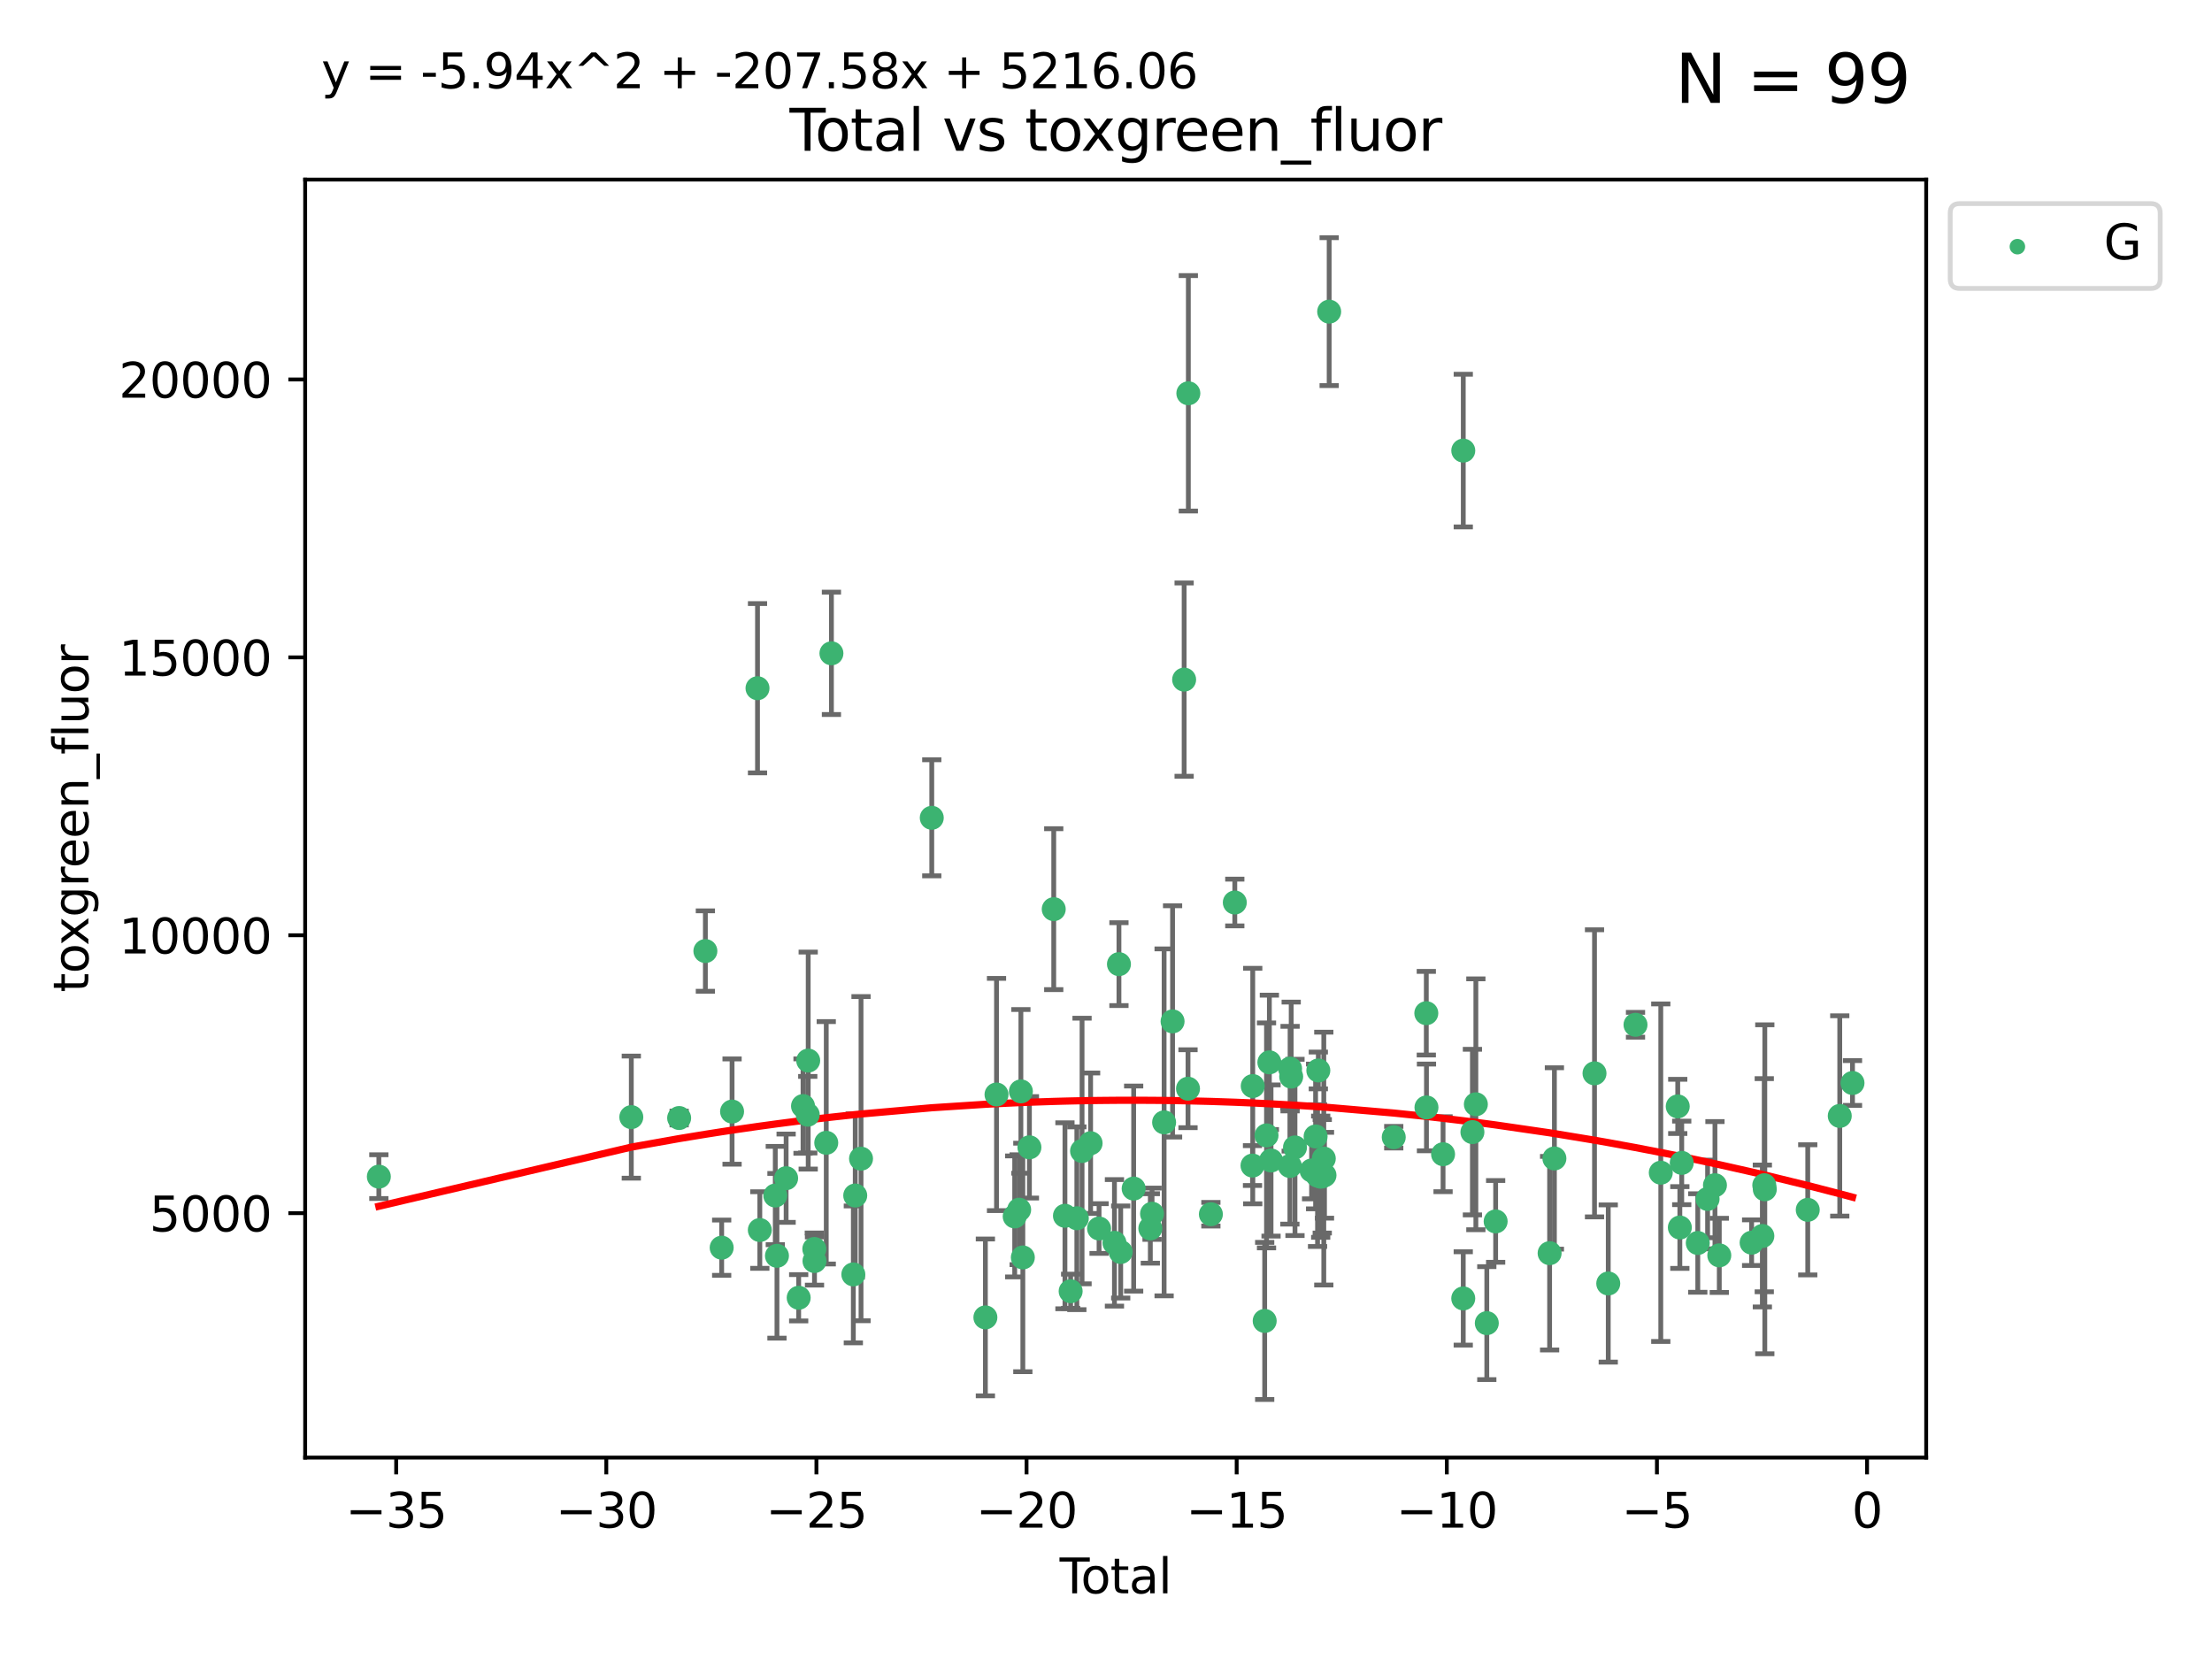 <?xml version="1.0" encoding="utf-8" standalone="no"?>
<!DOCTYPE svg PUBLIC "-//W3C//DTD SVG 1.1//EN"
  "http://www.w3.org/Graphics/SVG/1.1/DTD/svg11.dtd">
<svg xmlns:xlink="http://www.w3.org/1999/xlink" width="460.8pt" height="345.6pt" viewBox="0 0 460.8 345.6" xmlns="http://www.w3.org/2000/svg" version="1.1">
 <defs>
  <style type="text/css">*{stroke-linejoin: round; stroke-linecap: butt}</style>
 </defs>
 <g id="figure_1">
  <g id="patch_1">
   <path d="M 0 345.6 
L 460.8 345.6 
L 460.8 0 
L 0 0 
z
" style="fill: #ffffff"/>
  </g>
  <g id="axes_1">
   <g id="patch_2">
    <path d="M 63.571 303.64 
L 401.26 303.64 
L 401.26 37.411 
L 63.571 37.411 
z
" style="fill: #ffffff"/>
   </g>
   <g id="PathCollection_1">
    <defs>
     <path id="m7ec6863513" d="M 0 1.118 
C 0.297 1.118 0.581 1 0.791 0.791 
C 1 0.581 1.118 0.297 1.118 0 
C 1.118 -0.297 1 -0.581 0.791 -0.791 
C 0.581 -1 0.297 -1.118 0 -1.118 
C -0.297 -1.118 -0.581 -1 -0.791 -0.791 
C -1 -0.581 -1.118 -0.297 -1.118 0 
C -1.118 0.297 -1 0.581 -0.791 0.791 
C -0.581 1 -0.297 1.118 0 1.118 
z
" style="stroke: #3cb371"/>
    </defs>
    <g clip-path="url(#p95cd44c1a5)">
     <use xlink:href="#m7ec6863513" x="78.921" y="245.116" style="fill: #3cb371; stroke: #3cb371"/>
     <use xlink:href="#m7ec6863513" x="131.513" y="232.717" style="fill: #3cb371; stroke: #3cb371"/>
     <use xlink:href="#m7ec6863513" x="141.478" y="232.904" style="fill: #3cb371; stroke: #3cb371"/>
     <use xlink:href="#m7ec6863513" x="146.943" y="198.12" style="fill: #3cb371; stroke: #3cb371"/>
     <use xlink:href="#m7ec6863513" x="150.339" y="259.913" style="fill: #3cb371; stroke: #3cb371"/>
     <use xlink:href="#m7ec6863513" x="152.504" y="231.559" style="fill: #3cb371; stroke: #3cb371"/>
     <use xlink:href="#m7ec6863513" x="157.803" y="143.37" style="fill: #3cb371; stroke: #3cb371"/>
     <use xlink:href="#m7ec6863513" x="158.285" y="256.238" style="fill: #3cb371; stroke: #3cb371"/>
     <use xlink:href="#m7ec6863513" x="161.507" y="249.051" style="fill: #3cb371; stroke: #3cb371"/>
     <use xlink:href="#m7ec6863513" x="161.855" y="261.606" style="fill: #3cb371; stroke: #3cb371"/>
     <use xlink:href="#m7ec6863513" x="163.764" y="245.442" style="fill: #3cb371; stroke: #3cb371"/>
     <use xlink:href="#m7ec6863513" x="166.38" y="270.348" style="fill: #3cb371; stroke: #3cb371"/>
     <use xlink:href="#m7ec6863513" x="167.284" y="230.415" style="fill: #3cb371; stroke: #3cb371"/>
     <use xlink:href="#m7ec6863513" x="168.272" y="232.213" style="fill: #3cb371; stroke: #3cb371"/>
     <use xlink:href="#m7ec6863513" x="168.363" y="220.938" style="fill: #3cb371; stroke: #3cb371"/>
     <use xlink:href="#m7ec6863513" x="169.637" y="260.188" style="fill: #3cb371; stroke: #3cb371"/>
     <use xlink:href="#m7ec6863513" x="169.674" y="262.695" style="fill: #3cb371; stroke: #3cb371"/>
     <use xlink:href="#m7ec6863513" x="172.124" y="238.065" style="fill: #3cb371; stroke: #3cb371"/>
     <use xlink:href="#m7ec6863513" x="173.202" y="136.099" style="fill: #3cb371; stroke: #3cb371"/>
     <use xlink:href="#m7ec6863513" x="177.766" y="265.482" style="fill: #3cb371; stroke: #3cb371"/>
     <use xlink:href="#m7ec6863513" x="178.161" y="249.047" style="fill: #3cb371; stroke: #3cb371"/>
     <use xlink:href="#m7ec6863513" x="179.368" y="241.37" style="fill: #3cb371; stroke: #3cb371"/>
     <use xlink:href="#m7ec6863513" x="194.105" y="170.363" style="fill: #3cb371; stroke: #3cb371"/>
     <use xlink:href="#m7ec6863513" x="205.275" y="274.44" style="fill: #3cb371; stroke: #3cb371"/>
     <use xlink:href="#m7ec6863513" x="207.592" y="228.007" style="fill: #3cb371; stroke: #3cb371"/>
     <use xlink:href="#m7ec6863513" x="211.38" y="253.405" style="fill: #3cb371; stroke: #3cb371"/>
     <use xlink:href="#m7ec6863513" x="212.309" y="252.003" style="fill: #3cb371; stroke: #3cb371"/>
     <use xlink:href="#m7ec6863513" x="212.67" y="227.355" style="fill: #3cb371; stroke: #3cb371"/>
     <use xlink:href="#m7ec6863513" x="213.076" y="261.95" style="fill: #3cb371; stroke: #3cb371"/>
     <use xlink:href="#m7ec6863513" x="214.447" y="239.008" style="fill: #3cb371; stroke: #3cb371"/>
     <use xlink:href="#m7ec6863513" x="219.513" y="189.393" style="fill: #3cb371; stroke: #3cb371"/>
     <use xlink:href="#m7ec6863513" x="221.848" y="253.271" style="fill: #3cb371; stroke: #3cb371"/>
     <use xlink:href="#m7ec6863513" x="223.035" y="268.987" style="fill: #3cb371; stroke: #3cb371"/>
     <use xlink:href="#m7ec6863513" x="224.325" y="253.784" style="fill: #3cb371; stroke: #3cb371"/>
     <use xlink:href="#m7ec6863513" x="225.412" y="239.775" style="fill: #3cb371; stroke: #3cb371"/>
     <use xlink:href="#m7ec6863513" x="227.194" y="238.154" style="fill: #3cb371; stroke: #3cb371"/>
     <use xlink:href="#m7ec6863513" x="228.956" y="255.923" style="fill: #3cb371; stroke: #3cb371"/>
     <use xlink:href="#m7ec6863513" x="232.161" y="258.906" style="fill: #3cb371; stroke: #3cb371"/>
     <use xlink:href="#m7ec6863513" x="233.097" y="200.848" style="fill: #3cb371; stroke: #3cb371"/>
     <use xlink:href="#m7ec6863513" x="233.463" y="260.813" style="fill: #3cb371; stroke: #3cb371"/>
     <use xlink:href="#m7ec6863513" x="236.162" y="247.603" style="fill: #3cb371; stroke: #3cb371"/>
     <use xlink:href="#m7ec6863513" x="239.635" y="255.904" style="fill: #3cb371; stroke: #3cb371"/>
     <use xlink:href="#m7ec6863513" x="239.993" y="252.843" style="fill: #3cb371; stroke: #3cb371"/>
     <use xlink:href="#m7ec6863513" x="242.506" y="233.81" style="fill: #3cb371; stroke: #3cb371"/>
     <use xlink:href="#m7ec6863513" x="244.269" y="212.774" style="fill: #3cb371; stroke: #3cb371"/>
     <use xlink:href="#m7ec6863513" x="246.676" y="141.576" style="fill: #3cb371; stroke: #3cb371"/>
     <use xlink:href="#m7ec6863513" x="247.484" y="226.796" style="fill: #3cb371; stroke: #3cb371"/>
     <use xlink:href="#m7ec6863513" x="247.554" y="81.932" style="fill: #3cb371; stroke: #3cb371"/>
     <use xlink:href="#m7ec6863513" x="252.248" y="252.945" style="fill: #3cb371; stroke: #3cb371"/>
     <use xlink:href="#m7ec6863513" x="257.231" y="188.009" style="fill: #3cb371; stroke: #3cb371"/>
     <use xlink:href="#m7ec6863513" x="260.919" y="242.809" style="fill: #3cb371; stroke: #3cb371"/>
     <use xlink:href="#m7ec6863513" x="260.969" y="226.244" style="fill: #3cb371; stroke: #3cb371"/>
     <use xlink:href="#m7ec6863513" x="263.458" y="275.174" style="fill: #3cb371; stroke: #3cb371"/>
     <use xlink:href="#m7ec6863513" x="263.838" y="236.525" style="fill: #3cb371; stroke: #3cb371"/>
     <use xlink:href="#m7ec6863513" x="264.433" y="221.307" style="fill: #3cb371; stroke: #3cb371"/>
     <use xlink:href="#m7ec6863513" x="264.781" y="241.753" style="fill: #3cb371; stroke: #3cb371"/>
     <use xlink:href="#m7ec6863513" x="268.708" y="242.904" style="fill: #3cb371; stroke: #3cb371"/>
     <use xlink:href="#m7ec6863513" x="268.75" y="222.615" style="fill: #3cb371; stroke: #3cb371"/>
     <use xlink:href="#m7ec6863513" x="268.979" y="224.277" style="fill: #3cb371; stroke: #3cb371"/>
     <use xlink:href="#m7ec6863513" x="269.769" y="239.029" style="fill: #3cb371; stroke: #3cb371"/>
     <use xlink:href="#m7ec6863513" x="273.228" y="243.833" style="fill: #3cb371; stroke: #3cb371"/>
     <use xlink:href="#m7ec6863513" x="274.064" y="236.746" style="fill: #3cb371; stroke: #3cb371"/>
     <use xlink:href="#m7ec6863513" x="274.47" y="244.901" style="fill: #3cb371; stroke: #3cb371"/>
     <use xlink:href="#m7ec6863513" x="274.632" y="222.998" style="fill: #3cb371; stroke: #3cb371"/>
     <use xlink:href="#m7ec6863513" x="275.126" y="245.131" style="fill: #3cb371; stroke: #3cb371"/>
     <use xlink:href="#m7ec6863513" x="275.448" y="245.043" style="fill: #3cb371; stroke: #3cb371"/>
     <use xlink:href="#m7ec6863513" x="275.77" y="241.352" style="fill: #3cb371; stroke: #3cb371"/>
     <use xlink:href="#m7ec6863513" x="275.916" y="244.826" style="fill: #3cb371; stroke: #3cb371"/>
     <use xlink:href="#m7ec6863513" x="276.89" y="64.919" style="fill: #3cb371; stroke: #3cb371"/>
     <use xlink:href="#m7ec6863513" x="290.343" y="236.902" style="fill: #3cb371; stroke: #3cb371"/>
     <use xlink:href="#m7ec6863513" x="297.126" y="211.068" style="fill: #3cb371; stroke: #3cb371"/>
     <use xlink:href="#m7ec6863513" x="297.159" y="230.7" style="fill: #3cb371; stroke: #3cb371"/>
     <use xlink:href="#m7ec6863513" x="300.617" y="240.443" style="fill: #3cb371; stroke: #3cb371"/>
     <use xlink:href="#m7ec6863513" x="304.822" y="270.488" style="fill: #3cb371; stroke: #3cb371"/>
     <use xlink:href="#m7ec6863513" x="304.827" y="93.866" style="fill: #3cb371; stroke: #3cb371"/>
     <use xlink:href="#m7ec6863513" x="306.731" y="235.836" style="fill: #3cb371; stroke: #3cb371"/>
     <use xlink:href="#m7ec6863513" x="307.449" y="230.044" style="fill: #3cb371; stroke: #3cb371"/>
     <use xlink:href="#m7ec6863513" x="309.728" y="275.635" style="fill: #3cb371; stroke: #3cb371"/>
     <use xlink:href="#m7ec6863513" x="311.571" y="254.442" style="fill: #3cb371; stroke: #3cb371"/>
     <use xlink:href="#m7ec6863513" x="322.813" y="261.061" style="fill: #3cb371; stroke: #3cb371"/>
     <use xlink:href="#m7ec6863513" x="323.811" y="241.327" style="fill: #3cb371; stroke: #3cb371"/>
     <use xlink:href="#m7ec6863513" x="332.166" y="223.594" style="fill: #3cb371; stroke: #3cb371"/>
     <use xlink:href="#m7ec6863513" x="335.029" y="267.375" style="fill: #3cb371; stroke: #3cb371"/>
     <use xlink:href="#m7ec6863513" x="340.705" y="213.481" style="fill: #3cb371; stroke: #3cb371"/>
     <use xlink:href="#m7ec6863513" x="345.972" y="244.295" style="fill: #3cb371; stroke: #3cb371"/>
     <use xlink:href="#m7ec6863513" x="349.503" y="230.485" style="fill: #3cb371; stroke: #3cb371"/>
     <use xlink:href="#m7ec6863513" x="349.942" y="255.713" style="fill: #3cb371; stroke: #3cb371"/>
     <use xlink:href="#m7ec6863513" x="350.336" y="242.25" style="fill: #3cb371; stroke: #3cb371"/>
     <use xlink:href="#m7ec6863513" x="353.679" y="258.939" style="fill: #3cb371; stroke: #3cb371"/>
     <use xlink:href="#m7ec6863513" x="355.722" y="249.765" style="fill: #3cb371; stroke: #3cb371"/>
     <use xlink:href="#m7ec6863513" x="357.256" y="246.901" style="fill: #3cb371; stroke: #3cb371"/>
     <use xlink:href="#m7ec6863513" x="358.159" y="261.516" style="fill: #3cb371; stroke: #3cb371"/>
     <use xlink:href="#m7ec6863513" x="364.896" y="258.872" style="fill: #3cb371; stroke: #3cb371"/>
     <use xlink:href="#m7ec6863513" x="367.13" y="257.479" style="fill: #3cb371; stroke: #3cb371"/>
     <use xlink:href="#m7ec6863513" x="367.53" y="246.899" style="fill: #3cb371; stroke: #3cb371"/>
     <use xlink:href="#m7ec6863513" x="367.641" y="247.75" style="fill: #3cb371; stroke: #3cb371"/>
     <use xlink:href="#m7ec6863513" x="376.587" y="252.032" style="fill: #3cb371; stroke: #3cb371"/>
     <use xlink:href="#m7ec6863513" x="383.255" y="232.469" style="fill: #3cb371; stroke: #3cb371"/>
     <use xlink:href="#m7ec6863513" x="385.911" y="225.609" style="fill: #3cb371; stroke: #3cb371"/>
    </g>
   </g>
   <g id="matplotlib.axis_1">
    <g id="xtick_1">
     <g id="line2d_1">
      <defs>
       <path id="m0e49171d99" d="M 0 0 
L 0 3.5 
" style="stroke: #000000; stroke-width: 0.8"/>
      </defs>
      <g>
       <use xlink:href="#m0e49171d99" x="82.529" y="303.64" style="stroke: #000000; stroke-width: 0.8"/>
      </g>
     </g>
     <g id="text_1">
      <!-- −35 -->
      <g transform="translate(71.977 318.238)scale(0.1 -0.1)">
       <defs>
        <path id="DejaVuSans-2212" d="M 678 2272 
L 4684 2272 
L 4684 1741 
L 678 1741 
L 678 2272 
z
" transform="scale(0.016)"/>
        <path id="DejaVuSans-33" d="M 2597 2516 
Q 3050 2419 3304 2112 
Q 3559 1806 3559 1356 
Q 3559 666 3084 287 
Q 2609 -91 1734 -91 
Q 1441 -91 1130 -33 
Q 819 25 488 141 
L 488 750 
Q 750 597 1062 519 
Q 1375 441 1716 441 
Q 2309 441 2620 675 
Q 2931 909 2931 1356 
Q 2931 1769 2642 2001 
Q 2353 2234 1838 2234 
L 1294 2234 
L 1294 2753 
L 1863 2753 
Q 2328 2753 2575 2939 
Q 2822 3125 2822 3475 
Q 2822 3834 2567 4026 
Q 2313 4219 1838 4219 
Q 1578 4219 1281 4162 
Q 984 4106 628 3988 
L 628 4550 
Q 988 4650 1302 4700 
Q 1616 4750 1894 4750 
Q 2613 4750 3031 4423 
Q 3450 4097 3450 3541 
Q 3450 3153 3228 2886 
Q 3006 2619 2597 2516 
z
" transform="scale(0.016)"/>
        <path id="DejaVuSans-35" d="M 691 4666 
L 3169 4666 
L 3169 4134 
L 1269 4134 
L 1269 2991 
Q 1406 3038 1543 3061 
Q 1681 3084 1819 3084 
Q 2600 3084 3056 2656 
Q 3513 2228 3513 1497 
Q 3513 744 3044 326 
Q 2575 -91 1722 -91 
Q 1428 -91 1123 -41 
Q 819 9 494 109 
L 494 744 
Q 775 591 1075 516 
Q 1375 441 1709 441 
Q 2250 441 2565 725 
Q 2881 1009 2881 1497 
Q 2881 1984 2565 2268 
Q 2250 2553 1709 2553 
Q 1456 2553 1204 2497 
Q 953 2441 691 2322 
L 691 4666 
z
" transform="scale(0.016)"/>
       </defs>
       <use xlink:href="#DejaVuSans-2212"/>
       <use xlink:href="#DejaVuSans-33" x="83.789"/>
       <use xlink:href="#DejaVuSans-35" x="147.412"/>
      </g>
     </g>
    </g>
    <g id="xtick_2">
     <g id="line2d_2">
      <g>
       <use xlink:href="#m0e49171d99" x="126.303" y="303.64" style="stroke: #000000; stroke-width: 0.8"/>
      </g>
     </g>
     <g id="text_2">
      <!-- −30 -->
      <g transform="translate(115.75 318.238)scale(0.1 -0.1)">
       <defs>
        <path id="DejaVuSans-30" d="M 2034 4250 
Q 1547 4250 1301 3770 
Q 1056 3291 1056 2328 
Q 1056 1369 1301 889 
Q 1547 409 2034 409 
Q 2525 409 2770 889 
Q 3016 1369 3016 2328 
Q 3016 3291 2770 3770 
Q 2525 4250 2034 4250 
z
M 2034 4750 
Q 2819 4750 3233 4129 
Q 3647 3509 3647 2328 
Q 3647 1150 3233 529 
Q 2819 -91 2034 -91 
Q 1250 -91 836 529 
Q 422 1150 422 2328 
Q 422 3509 836 4129 
Q 1250 4750 2034 4750 
z
" transform="scale(0.016)"/>
       </defs>
       <use xlink:href="#DejaVuSans-2212"/>
       <use xlink:href="#DejaVuSans-33" x="83.789"/>
       <use xlink:href="#DejaVuSans-30" x="147.412"/>
      </g>
     </g>
    </g>
    <g id="xtick_3">
     <g id="line2d_3">
      <g>
       <use xlink:href="#m0e49171d99" x="170.076" y="303.64" style="stroke: #000000; stroke-width: 0.8"/>
      </g>
     </g>
     <g id="text_3">
      <!-- −25 -->
      <g transform="translate(159.524 318.238)scale(0.1 -0.1)">
       <defs>
        <path id="DejaVuSans-32" d="M 1228 531 
L 3431 531 
L 3431 0 
L 469 0 
L 469 531 
Q 828 903 1448 1529 
Q 2069 2156 2228 2338 
Q 2531 2678 2651 2914 
Q 2772 3150 2772 3378 
Q 2772 3750 2511 3984 
Q 2250 4219 1831 4219 
Q 1534 4219 1204 4116 
Q 875 4013 500 3803 
L 500 4441 
Q 881 4594 1212 4672 
Q 1544 4750 1819 4750 
Q 2544 4750 2975 4387 
Q 3406 4025 3406 3419 
Q 3406 3131 3298 2873 
Q 3191 2616 2906 2266 
Q 2828 2175 2409 1742 
Q 1991 1309 1228 531 
z
" transform="scale(0.016)"/>
       </defs>
       <use xlink:href="#DejaVuSans-2212"/>
       <use xlink:href="#DejaVuSans-32" x="83.789"/>
       <use xlink:href="#DejaVuSans-35" x="147.412"/>
      </g>
     </g>
    </g>
    <g id="xtick_4">
     <g id="line2d_4">
      <g>
       <use xlink:href="#m0e49171d99" x="213.849" y="303.64" style="stroke: #000000; stroke-width: 0.8"/>
      </g>
     </g>
     <g id="text_4">
      <!-- −20 -->
      <g transform="translate(203.297 318.238)scale(0.1 -0.1)">
       <use xlink:href="#DejaVuSans-2212"/>
       <use xlink:href="#DejaVuSans-32" x="83.789"/>
       <use xlink:href="#DejaVuSans-30" x="147.412"/>
      </g>
     </g>
    </g>
    <g id="xtick_5">
     <g id="line2d_5">
      <g>
       <use xlink:href="#m0e49171d99" x="257.622" y="303.64" style="stroke: #000000; stroke-width: 0.8"/>
      </g>
     </g>
     <g id="text_5">
      <!-- −15 -->
      <g transform="translate(247.07 318.238)scale(0.1 -0.1)">
       <defs>
        <path id="DejaVuSans-31" d="M 794 531 
L 1825 531 
L 1825 4091 
L 703 3866 
L 703 4441 
L 1819 4666 
L 2450 4666 
L 2450 531 
L 3481 531 
L 3481 0 
L 794 0 
L 794 531 
z
" transform="scale(0.016)"/>
       </defs>
       <use xlink:href="#DejaVuSans-2212"/>
       <use xlink:href="#DejaVuSans-31" x="83.789"/>
       <use xlink:href="#DejaVuSans-35" x="147.412"/>
      </g>
     </g>
    </g>
    <g id="xtick_6">
     <g id="line2d_6">
      <g>
       <use xlink:href="#m0e49171d99" x="301.396" y="303.64" style="stroke: #000000; stroke-width: 0.8"/>
      </g>
     </g>
     <g id="text_6">
      <!-- −10 -->
      <g transform="translate(290.843 318.238)scale(0.1 -0.1)">
       <use xlink:href="#DejaVuSans-2212"/>
       <use xlink:href="#DejaVuSans-31" x="83.789"/>
       <use xlink:href="#DejaVuSans-30" x="147.412"/>
      </g>
     </g>
    </g>
    <g id="xtick_7">
     <g id="line2d_7">
      <g>
       <use xlink:href="#m0e49171d99" x="345.169" y="303.64" style="stroke: #000000; stroke-width: 0.8"/>
      </g>
     </g>
     <g id="text_7">
      <!-- −5 -->
      <g transform="translate(337.798 318.238)scale(0.1 -0.1)">
       <use xlink:href="#DejaVuSans-2212"/>
       <use xlink:href="#DejaVuSans-35" x="83.789"/>
      </g>
     </g>
    </g>
    <g id="xtick_8">
     <g id="line2d_8">
      <g>
       <use xlink:href="#m0e49171d99" x="388.942" y="303.64" style="stroke: #000000; stroke-width: 0.8"/>
      </g>
     </g>
     <g id="text_8">
      <!-- 0 -->
      <g transform="translate(385.761 318.238)scale(0.1 -0.1)">
       <use xlink:href="#DejaVuSans-30"/>
      </g>
     </g>
    </g>
    <g id="text_9">
     <!-- Total -->
     <g transform="translate(220.739 331.917)scale(0.1 -0.1)">
      <defs>
       <path id="DejaVuSans-54" d="M -19 4666 
L 3928 4666 
L 3928 4134 
L 2272 4134 
L 2272 0 
L 1638 0 
L 1638 4134 
L -19 4134 
L -19 4666 
z
" transform="scale(0.016)"/>
       <path id="DejaVuSans-6f" d="M 1959 3097 
Q 1497 3097 1228 2736 
Q 959 2375 959 1747 
Q 959 1119 1226 758 
Q 1494 397 1959 397 
Q 2419 397 2687 759 
Q 2956 1122 2956 1747 
Q 2956 2369 2687 2733 
Q 2419 3097 1959 3097 
z
M 1959 3584 
Q 2709 3584 3137 3096 
Q 3566 2609 3566 1747 
Q 3566 888 3137 398 
Q 2709 -91 1959 -91 
Q 1206 -91 779 398 
Q 353 888 353 1747 
Q 353 2609 779 3096 
Q 1206 3584 1959 3584 
z
" transform="scale(0.016)"/>
       <path id="DejaVuSans-74" d="M 1172 4494 
L 1172 3500 
L 2356 3500 
L 2356 3053 
L 1172 3053 
L 1172 1153 
Q 1172 725 1289 603 
Q 1406 481 1766 481 
L 2356 481 
L 2356 0 
L 1766 0 
Q 1100 0 847 248 
Q 594 497 594 1153 
L 594 3053 
L 172 3053 
L 172 3500 
L 594 3500 
L 594 4494 
L 1172 4494 
z
" transform="scale(0.016)"/>
       <path id="DejaVuSans-61" d="M 2194 1759 
Q 1497 1759 1228 1600 
Q 959 1441 959 1056 
Q 959 750 1161 570 
Q 1363 391 1709 391 
Q 2188 391 2477 730 
Q 2766 1069 2766 1631 
L 2766 1759 
L 2194 1759 
z
M 3341 1997 
L 3341 0 
L 2766 0 
L 2766 531 
Q 2569 213 2275 61 
Q 1981 -91 1556 -91 
Q 1019 -91 701 211 
Q 384 513 384 1019 
Q 384 1609 779 1909 
Q 1175 2209 1959 2209 
L 2766 2209 
L 2766 2266 
Q 2766 2663 2505 2880 
Q 2244 3097 1772 3097 
Q 1472 3097 1187 3025 
Q 903 2953 641 2809 
L 641 3341 
Q 956 3463 1253 3523 
Q 1550 3584 1831 3584 
Q 2591 3584 2966 3190 
Q 3341 2797 3341 1997 
z
" transform="scale(0.016)"/>
       <path id="DejaVuSans-6c" d="M 603 4863 
L 1178 4863 
L 1178 0 
L 603 0 
L 603 4863 
z
" transform="scale(0.016)"/>
      </defs>
      <use xlink:href="#DejaVuSans-54"/>
      <use xlink:href="#DejaVuSans-6f" x="44.084"/>
      <use xlink:href="#DejaVuSans-74" x="105.266"/>
      <use xlink:href="#DejaVuSans-61" x="144.475"/>
      <use xlink:href="#DejaVuSans-6c" x="205.754"/>
     </g>
    </g>
   </g>
   <g id="matplotlib.axis_2">
    <g id="ytick_1">
     <g id="line2d_9">
      <defs>
       <path id="m9c17d67aaf" d="M 0 0 
L -3.5 0 
" style="stroke: #000000; stroke-width: 0.8"/>
      </defs>
      <g>
       <use xlink:href="#m9c17d67aaf" x="63.571" y="252.72" style="stroke: #000000; stroke-width: 0.8"/>
      </g>
     </g>
     <g id="text_10">
      <!-- 5000 -->
      <g transform="translate(31.121 256.519)scale(0.1 -0.1)">
       <use xlink:href="#DejaVuSans-35"/>
       <use xlink:href="#DejaVuSans-30" x="63.623"/>
       <use xlink:href="#DejaVuSans-30" x="127.246"/>
       <use xlink:href="#DejaVuSans-30" x="190.869"/>
      </g>
     </g>
    </g>
    <g id="ytick_2">
     <g id="line2d_10">
      <g>
       <use xlink:href="#m9c17d67aaf" x="63.571" y="194.829" style="stroke: #000000; stroke-width: 0.8"/>
      </g>
     </g>
     <g id="text_11">
      <!-- 10000 -->
      <g transform="translate(24.759 198.629)scale(0.1 -0.1)">
       <use xlink:href="#DejaVuSans-31"/>
       <use xlink:href="#DejaVuSans-30" x="63.623"/>
       <use xlink:href="#DejaVuSans-30" x="127.246"/>
       <use xlink:href="#DejaVuSans-30" x="190.869"/>
       <use xlink:href="#DejaVuSans-30" x="254.492"/>
      </g>
     </g>
    </g>
    <g id="ytick_3">
     <g id="line2d_11">
      <g>
       <use xlink:href="#m9c17d67aaf" x="63.571" y="136.939" style="stroke: #000000; stroke-width: 0.8"/>
      </g>
     </g>
     <g id="text_12">
      <!-- 15000 -->
      <g transform="translate(24.759 140.738)scale(0.1 -0.1)">
       <use xlink:href="#DejaVuSans-31"/>
       <use xlink:href="#DejaVuSans-35" x="63.623"/>
       <use xlink:href="#DejaVuSans-30" x="127.246"/>
       <use xlink:href="#DejaVuSans-30" x="190.869"/>
       <use xlink:href="#DejaVuSans-30" x="254.492"/>
      </g>
     </g>
    </g>
    <g id="ytick_4">
     <g id="line2d_12">
      <g>
       <use xlink:href="#m9c17d67aaf" x="63.571" y="79.049" style="stroke: #000000; stroke-width: 0.8"/>
      </g>
     </g>
     <g id="text_13">
      <!-- 20000 -->
      <g transform="translate(24.759 82.848)scale(0.1 -0.1)">
       <use xlink:href="#DejaVuSans-32"/>
       <use xlink:href="#DejaVuSans-30" x="63.623"/>
       <use xlink:href="#DejaVuSans-30" x="127.246"/>
       <use xlink:href="#DejaVuSans-30" x="190.869"/>
       <use xlink:href="#DejaVuSans-30" x="254.492"/>
      </g>
     </g>
    </g>
    <g id="text_14">
     <!-- toxgreen_fluor -->
     <g transform="translate(18.401 206.72)rotate(-90)scale(0.1 -0.1)">
      <defs>
       <path id="DejaVuSans-78" d="M 3513 3500 
L 2247 1797 
L 3578 0 
L 2900 0 
L 1881 1375 
L 863 0 
L 184 0 
L 1544 1831 
L 300 3500 
L 978 3500 
L 1906 2253 
L 2834 3500 
L 3513 3500 
z
" transform="scale(0.016)"/>
       <path id="DejaVuSans-67" d="M 2906 1791 
Q 2906 2416 2648 2759 
Q 2391 3103 1925 3103 
Q 1463 3103 1205 2759 
Q 947 2416 947 1791 
Q 947 1169 1205 825 
Q 1463 481 1925 481 
Q 2391 481 2648 825 
Q 2906 1169 2906 1791 
z
M 3481 434 
Q 3481 -459 3084 -895 
Q 2688 -1331 1869 -1331 
Q 1566 -1331 1297 -1286 
Q 1028 -1241 775 -1147 
L 775 -588 
Q 1028 -725 1275 -790 
Q 1522 -856 1778 -856 
Q 2344 -856 2625 -561 
Q 2906 -266 2906 331 
L 2906 616 
Q 2728 306 2450 153 
Q 2172 0 1784 0 
Q 1141 0 747 490 
Q 353 981 353 1791 
Q 353 2603 747 3093 
Q 1141 3584 1784 3584 
Q 2172 3584 2450 3431 
Q 2728 3278 2906 2969 
L 2906 3500 
L 3481 3500 
L 3481 434 
z
" transform="scale(0.016)"/>
       <path id="DejaVuSans-72" d="M 2631 2963 
Q 2534 3019 2420 3045 
Q 2306 3072 2169 3072 
Q 1681 3072 1420 2755 
Q 1159 2438 1159 1844 
L 1159 0 
L 581 0 
L 581 3500 
L 1159 3500 
L 1159 2956 
Q 1341 3275 1631 3429 
Q 1922 3584 2338 3584 
Q 2397 3584 2469 3576 
Q 2541 3569 2628 3553 
L 2631 2963 
z
" transform="scale(0.016)"/>
       <path id="DejaVuSans-65" d="M 3597 1894 
L 3597 1613 
L 953 1613 
Q 991 1019 1311 708 
Q 1631 397 2203 397 
Q 2534 397 2845 478 
Q 3156 559 3463 722 
L 3463 178 
Q 3153 47 2828 -22 
Q 2503 -91 2169 -91 
Q 1331 -91 842 396 
Q 353 884 353 1716 
Q 353 2575 817 3079 
Q 1281 3584 2069 3584 
Q 2775 3584 3186 3129 
Q 3597 2675 3597 1894 
z
M 3022 2063 
Q 3016 2534 2758 2815 
Q 2500 3097 2075 3097 
Q 1594 3097 1305 2825 
Q 1016 2553 972 2059 
L 3022 2063 
z
" transform="scale(0.016)"/>
       <path id="DejaVuSans-6e" d="M 3513 2113 
L 3513 0 
L 2938 0 
L 2938 2094 
Q 2938 2591 2744 2837 
Q 2550 3084 2163 3084 
Q 1697 3084 1428 2787 
Q 1159 2491 1159 1978 
L 1159 0 
L 581 0 
L 581 3500 
L 1159 3500 
L 1159 2956 
Q 1366 3272 1645 3428 
Q 1925 3584 2291 3584 
Q 2894 3584 3203 3211 
Q 3513 2838 3513 2113 
z
" transform="scale(0.016)"/>
       <path id="DejaVuSans-5f" d="M 3263 -1063 
L 3263 -1509 
L -63 -1509 
L -63 -1063 
L 3263 -1063 
z
" transform="scale(0.016)"/>
       <path id="DejaVuSans-66" d="M 2375 4863 
L 2375 4384 
L 1825 4384 
Q 1516 4384 1395 4259 
Q 1275 4134 1275 3809 
L 1275 3500 
L 2222 3500 
L 2222 3053 
L 1275 3053 
L 1275 0 
L 697 0 
L 697 3053 
L 147 3053 
L 147 3500 
L 697 3500 
L 697 3744 
Q 697 4328 969 4595 
Q 1241 4863 1831 4863 
L 2375 4863 
z
" transform="scale(0.016)"/>
       <path id="DejaVuSans-75" d="M 544 1381 
L 544 3500 
L 1119 3500 
L 1119 1403 
Q 1119 906 1312 657 
Q 1506 409 1894 409 
Q 2359 409 2629 706 
Q 2900 1003 2900 1516 
L 2900 3500 
L 3475 3500 
L 3475 0 
L 2900 0 
L 2900 538 
Q 2691 219 2414 64 
Q 2138 -91 1772 -91 
Q 1169 -91 856 284 
Q 544 659 544 1381 
z
M 1991 3584 
L 1991 3584 
z
" transform="scale(0.016)"/>
      </defs>
      <use xlink:href="#DejaVuSans-74"/>
      <use xlink:href="#DejaVuSans-6f" x="39.209"/>
      <use xlink:href="#DejaVuSans-78" x="97.266"/>
      <use xlink:href="#DejaVuSans-67" x="156.445"/>
      <use xlink:href="#DejaVuSans-72" x="219.922"/>
      <use xlink:href="#DejaVuSans-65" x="258.785"/>
      <use xlink:href="#DejaVuSans-65" x="320.309"/>
      <use xlink:href="#DejaVuSans-6e" x="381.832"/>
      <use xlink:href="#DejaVuSans-5f" x="445.211"/>
      <use xlink:href="#DejaVuSans-66" x="495.211"/>
      <use xlink:href="#DejaVuSans-6c" x="530.416"/>
      <use xlink:href="#DejaVuSans-75" x="558.199"/>
      <use xlink:href="#DejaVuSans-6f" x="621.578"/>
      <use xlink:href="#DejaVuSans-72" x="682.76"/>
     </g>
    </g>
   </g>
   <g id="LineCollection_1">
    <path d="M 78.921 249.673 
L 78.921 240.559 
" clip-path="url(#p95cd44c1a5)" style="fill: none; stroke: #696969"/>
    <path d="M 131.513 245.432 
L 131.513 220.001 
" clip-path="url(#p95cd44c1a5)" style="fill: none; stroke: #696969"/>
    <path d="M 141.478 234.344 
L 141.478 231.463 
" clip-path="url(#p95cd44c1a5)" style="fill: none; stroke: #696969"/>
    <path d="M 146.943 206.499 
L 146.943 189.742 
" clip-path="url(#p95cd44c1a5)" style="fill: none; stroke: #696969"/>
    <path d="M 150.339 265.671 
L 150.339 254.155 
" clip-path="url(#p95cd44c1a5)" style="fill: none; stroke: #696969"/>
    <path d="M 152.504 242.525 
L 152.504 220.593 
" clip-path="url(#p95cd44c1a5)" style="fill: none; stroke: #696969"/>
    <path d="M 157.803 161.003 
L 157.803 125.738 
" clip-path="url(#p95cd44c1a5)" style="fill: none; stroke: #696969"/>
    <path d="M 158.285 264.217 
L 158.285 248.259 
" clip-path="url(#p95cd44c1a5)" style="fill: none; stroke: #696969"/>
    <path d="M 161.507 259.289 
L 161.507 238.814 
" clip-path="url(#p95cd44c1a5)" style="fill: none; stroke: #696969"/>
    <path d="M 161.855 278.758 
L 161.855 244.455 
" clip-path="url(#p95cd44c1a5)" style="fill: none; stroke: #696969"/>
    <path d="M 163.764 254.639 
L 163.764 236.244 
" clip-path="url(#p95cd44c1a5)" style="fill: none; stroke: #696969"/>
    <path d="M 166.38 275.173 
L 166.38 265.524 
" clip-path="url(#p95cd44c1a5)" style="fill: none; stroke: #696969"/>
    <path d="M 167.284 240.245 
L 167.284 220.584 
" clip-path="url(#p95cd44c1a5)" style="fill: none; stroke: #696969"/>
    <path d="M 168.272 240.191 
L 168.272 224.235 
" clip-path="url(#p95cd44c1a5)" style="fill: none; stroke: #696969"/>
    <path d="M 168.363 243.538 
L 168.363 198.337 
" clip-path="url(#p95cd44c1a5)" style="fill: none; stroke: #696969"/>
    <path d="M 169.637 263.529 
L 169.637 256.847 
" clip-path="url(#p95cd44c1a5)" style="fill: none; stroke: #696969"/>
    <path d="M 169.674 267.71 
L 169.674 257.68 
" clip-path="url(#p95cd44c1a5)" style="fill: none; stroke: #696969"/>
    <path d="M 172.124 263.313 
L 172.124 212.817 
" clip-path="url(#p95cd44c1a5)" style="fill: none; stroke: #696969"/>
    <path d="M 173.202 148.845 
L 173.202 123.353 
" clip-path="url(#p95cd44c1a5)" style="fill: none; stroke: #696969"/>
    <path d="M 177.766 279.739 
L 177.766 251.224 
" clip-path="url(#p95cd44c1a5)" style="fill: none; stroke: #696969"/>
    <path d="M 178.161 266.051 
L 178.161 232.043 
" clip-path="url(#p95cd44c1a5)" style="fill: none; stroke: #696969"/>
    <path d="M 179.368 275.138 
L 179.368 207.603 
" clip-path="url(#p95cd44c1a5)" style="fill: none; stroke: #696969"/>
    <path d="M 194.105 182.454 
L 194.105 158.271 
" clip-path="url(#p95cd44c1a5)" style="fill: none; stroke: #696969"/>
    <path d="M 205.275 290.779 
L 205.275 258.101 
" clip-path="url(#p95cd44c1a5)" style="fill: none; stroke: #696969"/>
    <path d="M 207.592 252.196 
L 207.592 203.817 
" clip-path="url(#p95cd44c1a5)" style="fill: none; stroke: #696969"/>
    <path d="M 211.38 266.008 
L 211.38 240.802 
" clip-path="url(#p95cd44c1a5)" style="fill: none; stroke: #696969"/>
    <path d="M 212.309 263.452 
L 212.309 240.554 
" clip-path="url(#p95cd44c1a5)" style="fill: none; stroke: #696969"/>
    <path d="M 212.67 244.405 
L 212.67 210.306 
" clip-path="url(#p95cd44c1a5)" style="fill: none; stroke: #696969"/>
    <path d="M 213.076 285.754 
L 213.076 238.146 
" clip-path="url(#p95cd44c1a5)" style="fill: none; stroke: #696969"/>
    <path d="M 214.447 249.578 
L 214.447 228.438 
" clip-path="url(#p95cd44c1a5)" style="fill: none; stroke: #696969"/>
    <path d="M 219.513 206.154 
L 219.513 172.632 
" clip-path="url(#p95cd44c1a5)" style="fill: none; stroke: #696969"/>
    <path d="M 221.848 272.644 
L 221.848 233.898 
" clip-path="url(#p95cd44c1a5)" style="fill: none; stroke: #696969"/>
    <path d="M 223.035 272.544 
L 223.035 265.429 
" clip-path="url(#p95cd44c1a5)" style="fill: none; stroke: #696969"/>
    <path d="M 224.325 272.82 
L 224.325 234.749 
" clip-path="url(#p95cd44c1a5)" style="fill: none; stroke: #696969"/>
    <path d="M 225.412 267.441 
L 225.412 212.109 
" clip-path="url(#p95cd44c1a5)" style="fill: none; stroke: #696969"/>
    <path d="M 227.194 252.782 
L 227.194 223.526 
" clip-path="url(#p95cd44c1a5)" style="fill: none; stroke: #696969"/>
    <path d="M 228.956 261.1 
L 228.956 250.747 
" clip-path="url(#p95cd44c1a5)" style="fill: none; stroke: #696969"/>
    <path d="M 232.161 272.086 
L 232.161 245.727 
" clip-path="url(#p95cd44c1a5)" style="fill: none; stroke: #696969"/>
    <path d="M 233.097 209.481 
L 233.097 192.216 
" clip-path="url(#p95cd44c1a5)" style="fill: none; stroke: #696969"/>
    <path d="M 233.463 270.407 
L 233.463 251.219 
" clip-path="url(#p95cd44c1a5)" style="fill: none; stroke: #696969"/>
    <path d="M 236.162 268.963 
L 236.162 226.243 
" clip-path="url(#p95cd44c1a5)" style="fill: none; stroke: #696969"/>
    <path d="M 239.635 263.138 
L 239.635 248.671 
" clip-path="url(#p95cd44c1a5)" style="fill: none; stroke: #696969"/>
    <path d="M 239.993 258.189 
L 239.993 247.497 
" clip-path="url(#p95cd44c1a5)" style="fill: none; stroke: #696969"/>
    <path d="M 242.506 269.952 
L 242.506 197.668 
" clip-path="url(#p95cd44c1a5)" style="fill: none; stroke: #696969"/>
    <path d="M 244.269 236.863 
L 244.269 188.685 
" clip-path="url(#p95cd44c1a5)" style="fill: none; stroke: #696969"/>
    <path d="M 246.676 161.712 
L 246.676 121.441 
" clip-path="url(#p95cd44c1a5)" style="fill: none; stroke: #696969"/>
    <path d="M 247.484 234.912 
L 247.484 218.68 
" clip-path="url(#p95cd44c1a5)" style="fill: none; stroke: #696969"/>
    <path d="M 247.554 106.456 
L 247.554 57.408 
" clip-path="url(#p95cd44c1a5)" style="fill: none; stroke: #696969"/>
    <path d="M 252.248 255.405 
L 252.248 250.485 
" clip-path="url(#p95cd44c1a5)" style="fill: none; stroke: #696969"/>
    <path d="M 257.231 192.875 
L 257.231 183.142 
" clip-path="url(#p95cd44c1a5)" style="fill: none; stroke: #696969"/>
    <path d="M 260.919 246.959 
L 260.919 238.659 
" clip-path="url(#p95cd44c1a5)" style="fill: none; stroke: #696969"/>
    <path d="M 260.969 250.775 
L 260.969 201.714 
" clip-path="url(#p95cd44c1a5)" style="fill: none; stroke: #696969"/>
    <path d="M 263.458 291.539 
L 263.458 258.809 
" clip-path="url(#p95cd44c1a5)" style="fill: none; stroke: #696969"/>
    <path d="M 263.838 259.955 
L 263.838 213.095 
" clip-path="url(#p95cd44c1a5)" style="fill: none; stroke: #696969"/>
    <path d="M 264.433 235.303 
L 264.433 207.311 
" clip-path="url(#p95cd44c1a5)" style="fill: none; stroke: #696969"/>
    <path d="M 264.781 257.497 
L 264.781 226.01 
" clip-path="url(#p95cd44c1a5)" style="fill: none; stroke: #696969"/>
    <path d="M 268.708 255.004 
L 268.708 230.804 
" clip-path="url(#p95cd44c1a5)" style="fill: none; stroke: #696969"/>
    <path d="M 268.75 231.424 
L 268.75 213.807 
" clip-path="url(#p95cd44c1a5)" style="fill: none; stroke: #696969"/>
    <path d="M 268.979 239.798 
L 268.979 208.756 
" clip-path="url(#p95cd44c1a5)" style="fill: none; stroke: #696969"/>
    <path d="M 269.769 257.391 
L 269.769 220.667 
" clip-path="url(#p95cd44c1a5)" style="fill: none; stroke: #696969"/>
    <path d="M 273.228 249.742 
L 273.228 237.924 
" clip-path="url(#p95cd44c1a5)" style="fill: none; stroke: #696969"/>
    <path d="M 274.064 251.822 
L 274.064 221.67 
" clip-path="url(#p95cd44c1a5)" style="fill: none; stroke: #696969"/>
    <path d="M 274.47 259.667 
L 274.47 230.134 
" clip-path="url(#p95cd44c1a5)" style="fill: none; stroke: #696969"/>
    <path d="M 274.632 226.833 
L 274.632 219.163 
" clip-path="url(#p95cd44c1a5)" style="fill: none; stroke: #696969"/>
    <path d="M 275.126 257.763 
L 275.126 232.499 
" clip-path="url(#p95cd44c1a5)" style="fill: none; stroke: #696969"/>
    <path d="M 275.448 256.863 
L 275.448 233.223 
" clip-path="url(#p95cd44c1a5)" style="fill: none; stroke: #696969"/>
    <path d="M 275.77 267.686 
L 275.77 215.018 
" clip-path="url(#p95cd44c1a5)" style="fill: none; stroke: #696969"/>
    <path d="M 275.916 253.768 
L 275.916 235.884 
" clip-path="url(#p95cd44c1a5)" style="fill: none; stroke: #696969"/>
    <path d="M 276.89 80.325 
L 276.89 49.513 
" clip-path="url(#p95cd44c1a5)" style="fill: none; stroke: #696969"/>
    <path d="M 290.343 239.152 
L 290.343 234.652 
" clip-path="url(#p95cd44c1a5)" style="fill: none; stroke: #696969"/>
    <path d="M 297.126 219.776 
L 297.126 202.359 
" clip-path="url(#p95cd44c1a5)" style="fill: none; stroke: #696969"/>
    <path d="M 297.159 239.735 
L 297.159 221.665 
" clip-path="url(#p95cd44c1a5)" style="fill: none; stroke: #696969"/>
    <path d="M 300.617 248.248 
L 300.617 232.637 
" clip-path="url(#p95cd44c1a5)" style="fill: none; stroke: #696969"/>
    <path d="M 304.822 280.211 
L 304.822 260.765 
" clip-path="url(#p95cd44c1a5)" style="fill: none; stroke: #696969"/>
    <path d="M 304.827 109.77 
L 304.827 77.962 
" clip-path="url(#p95cd44c1a5)" style="fill: none; stroke: #696969"/>
    <path d="M 306.731 253.084 
L 306.731 218.588 
" clip-path="url(#p95cd44c1a5)" style="fill: none; stroke: #696969"/>
    <path d="M 307.449 256.177 
L 307.449 203.911 
" clip-path="url(#p95cd44c1a5)" style="fill: none; stroke: #696969"/>
    <path d="M 309.728 287.4 
L 309.728 263.87 
" clip-path="url(#p95cd44c1a5)" style="fill: none; stroke: #696969"/>
    <path d="M 311.571 262.955 
L 311.571 245.929 
" clip-path="url(#p95cd44c1a5)" style="fill: none; stroke: #696969"/>
    <path d="M 322.813 281.223 
L 322.813 240.899 
" clip-path="url(#p95cd44c1a5)" style="fill: none; stroke: #696969"/>
    <path d="M 323.811 260.22 
L 323.811 222.434 
" clip-path="url(#p95cd44c1a5)" style="fill: none; stroke: #696969"/>
    <path d="M 332.166 253.5 
L 332.166 193.688 
" clip-path="url(#p95cd44c1a5)" style="fill: none; stroke: #696969"/>
    <path d="M 335.029 283.753 
L 335.029 250.997 
" clip-path="url(#p95cd44c1a5)" style="fill: none; stroke: #696969"/>
    <path d="M 340.705 216.068 
L 340.705 210.894 
" clip-path="url(#p95cd44c1a5)" style="fill: none; stroke: #696969"/>
    <path d="M 345.972 279.452 
L 345.972 209.138 
" clip-path="url(#p95cd44c1a5)" style="fill: none; stroke: #696969"/>
    <path d="M 349.503 236.131 
L 349.503 224.839 
" clip-path="url(#p95cd44c1a5)" style="fill: none; stroke: #696969"/>
    <path d="M 349.942 264.228 
L 349.942 247.197 
" clip-path="url(#p95cd44c1a5)" style="fill: none; stroke: #696969"/>
    <path d="M 350.336 250.949 
L 350.336 233.551 
" clip-path="url(#p95cd44c1a5)" style="fill: none; stroke: #696969"/>
    <path d="M 353.679 269.203 
L 353.679 248.676 
" clip-path="url(#p95cd44c1a5)" style="fill: none; stroke: #696969"/>
    <path d="M 355.722 257.849 
L 355.722 241.681 
" clip-path="url(#p95cd44c1a5)" style="fill: none; stroke: #696969"/>
    <path d="M 357.256 260.158 
L 357.256 233.645 
" clip-path="url(#p95cd44c1a5)" style="fill: none; stroke: #696969"/>
    <path d="M 358.159 269.243 
L 358.159 253.788 
" clip-path="url(#p95cd44c1a5)" style="fill: none; stroke: #696969"/>
    <path d="M 364.896 263.624 
L 364.896 254.119 
" clip-path="url(#p95cd44c1a5)" style="fill: none; stroke: #696969"/>
    <path d="M 367.13 272.257 
L 367.13 242.701 
" clip-path="url(#p95cd44c1a5)" style="fill: none; stroke: #696969"/>
    <path d="M 367.53 269.1 
L 367.53 224.698 
" clip-path="url(#p95cd44c1a5)" style="fill: none; stroke: #696969"/>
    <path d="M 367.641 282.012 
L 367.641 213.488 
" clip-path="url(#p95cd44c1a5)" style="fill: none; stroke: #696969"/>
    <path d="M 376.587 265.591 
L 376.587 238.474 
" clip-path="url(#p95cd44c1a5)" style="fill: none; stroke: #696969"/>
    <path d="M 383.255 253.336 
L 383.255 211.602 
" clip-path="url(#p95cd44c1a5)" style="fill: none; stroke: #696969"/>
    <path d="M 385.911 230.271 
L 385.911 220.947 
" clip-path="url(#p95cd44c1a5)" style="fill: none; stroke: #696969"/>
   </g>
   <g id="line2d_13">
    <defs>
     <path id="mae21aaafcc" d="M 2 0 
L -2 -0 
" style="stroke: #696969"/>
    </defs>
    <g clip-path="url(#p95cd44c1a5)">
     <use xlink:href="#mae21aaafcc" x="78.921" y="249.673" style="fill: #696969; stroke: #696969"/>
     <use xlink:href="#mae21aaafcc" x="131.513" y="245.432" style="fill: #696969; stroke: #696969"/>
     <use xlink:href="#mae21aaafcc" x="141.478" y="234.344" style="fill: #696969; stroke: #696969"/>
     <use xlink:href="#mae21aaafcc" x="146.943" y="206.499" style="fill: #696969; stroke: #696969"/>
     <use xlink:href="#mae21aaafcc" x="150.339" y="265.671" style="fill: #696969; stroke: #696969"/>
     <use xlink:href="#mae21aaafcc" x="152.504" y="242.525" style="fill: #696969; stroke: #696969"/>
     <use xlink:href="#mae21aaafcc" x="157.803" y="161.003" style="fill: #696969; stroke: #696969"/>
     <use xlink:href="#mae21aaafcc" x="158.285" y="264.217" style="fill: #696969; stroke: #696969"/>
     <use xlink:href="#mae21aaafcc" x="161.507" y="259.289" style="fill: #696969; stroke: #696969"/>
     <use xlink:href="#mae21aaafcc" x="161.855" y="278.758" style="fill: #696969; stroke: #696969"/>
     <use xlink:href="#mae21aaafcc" x="163.764" y="254.639" style="fill: #696969; stroke: #696969"/>
     <use xlink:href="#mae21aaafcc" x="166.38" y="275.173" style="fill: #696969; stroke: #696969"/>
     <use xlink:href="#mae21aaafcc" x="167.284" y="240.245" style="fill: #696969; stroke: #696969"/>
     <use xlink:href="#mae21aaafcc" x="168.272" y="240.191" style="fill: #696969; stroke: #696969"/>
     <use xlink:href="#mae21aaafcc" x="168.363" y="243.538" style="fill: #696969; stroke: #696969"/>
     <use xlink:href="#mae21aaafcc" x="169.637" y="263.529" style="fill: #696969; stroke: #696969"/>
     <use xlink:href="#mae21aaafcc" x="169.674" y="267.71" style="fill: #696969; stroke: #696969"/>
     <use xlink:href="#mae21aaafcc" x="172.124" y="263.313" style="fill: #696969; stroke: #696969"/>
     <use xlink:href="#mae21aaafcc" x="173.202" y="148.845" style="fill: #696969; stroke: #696969"/>
     <use xlink:href="#mae21aaafcc" x="177.766" y="279.739" style="fill: #696969; stroke: #696969"/>
     <use xlink:href="#mae21aaafcc" x="178.161" y="266.051" style="fill: #696969; stroke: #696969"/>
     <use xlink:href="#mae21aaafcc" x="179.368" y="275.138" style="fill: #696969; stroke: #696969"/>
     <use xlink:href="#mae21aaafcc" x="194.105" y="182.454" style="fill: #696969; stroke: #696969"/>
     <use xlink:href="#mae21aaafcc" x="205.275" y="290.779" style="fill: #696969; stroke: #696969"/>
     <use xlink:href="#mae21aaafcc" x="207.592" y="252.196" style="fill: #696969; stroke: #696969"/>
     <use xlink:href="#mae21aaafcc" x="211.38" y="266.008" style="fill: #696969; stroke: #696969"/>
     <use xlink:href="#mae21aaafcc" x="212.309" y="263.452" style="fill: #696969; stroke: #696969"/>
     <use xlink:href="#mae21aaafcc" x="212.67" y="244.405" style="fill: #696969; stroke: #696969"/>
     <use xlink:href="#mae21aaafcc" x="213.076" y="285.754" style="fill: #696969; stroke: #696969"/>
     <use xlink:href="#mae21aaafcc" x="214.447" y="249.578" style="fill: #696969; stroke: #696969"/>
     <use xlink:href="#mae21aaafcc" x="219.513" y="206.154" style="fill: #696969; stroke: #696969"/>
     <use xlink:href="#mae21aaafcc" x="221.848" y="272.644" style="fill: #696969; stroke: #696969"/>
     <use xlink:href="#mae21aaafcc" x="223.035" y="272.544" style="fill: #696969; stroke: #696969"/>
     <use xlink:href="#mae21aaafcc" x="224.325" y="272.82" style="fill: #696969; stroke: #696969"/>
     <use xlink:href="#mae21aaafcc" x="225.412" y="267.441" style="fill: #696969; stroke: #696969"/>
     <use xlink:href="#mae21aaafcc" x="227.194" y="252.782" style="fill: #696969; stroke: #696969"/>
     <use xlink:href="#mae21aaafcc" x="228.956" y="261.1" style="fill: #696969; stroke: #696969"/>
     <use xlink:href="#mae21aaafcc" x="232.161" y="272.086" style="fill: #696969; stroke: #696969"/>
     <use xlink:href="#mae21aaafcc" x="233.097" y="209.481" style="fill: #696969; stroke: #696969"/>
     <use xlink:href="#mae21aaafcc" x="233.463" y="270.407" style="fill: #696969; stroke: #696969"/>
     <use xlink:href="#mae21aaafcc" x="236.162" y="268.963" style="fill: #696969; stroke: #696969"/>
     <use xlink:href="#mae21aaafcc" x="239.635" y="263.138" style="fill: #696969; stroke: #696969"/>
     <use xlink:href="#mae21aaafcc" x="239.993" y="258.189" style="fill: #696969; stroke: #696969"/>
     <use xlink:href="#mae21aaafcc" x="242.506" y="269.952" style="fill: #696969; stroke: #696969"/>
     <use xlink:href="#mae21aaafcc" x="244.269" y="236.863" style="fill: #696969; stroke: #696969"/>
     <use xlink:href="#mae21aaafcc" x="246.676" y="161.712" style="fill: #696969; stroke: #696969"/>
     <use xlink:href="#mae21aaafcc" x="247.484" y="234.912" style="fill: #696969; stroke: #696969"/>
     <use xlink:href="#mae21aaafcc" x="247.554" y="106.456" style="fill: #696969; stroke: #696969"/>
     <use xlink:href="#mae21aaafcc" x="252.248" y="255.405" style="fill: #696969; stroke: #696969"/>
     <use xlink:href="#mae21aaafcc" x="257.231" y="192.875" style="fill: #696969; stroke: #696969"/>
     <use xlink:href="#mae21aaafcc" x="260.919" y="246.959" style="fill: #696969; stroke: #696969"/>
     <use xlink:href="#mae21aaafcc" x="260.969" y="250.775" style="fill: #696969; stroke: #696969"/>
     <use xlink:href="#mae21aaafcc" x="263.458" y="291.539" style="fill: #696969; stroke: #696969"/>
     <use xlink:href="#mae21aaafcc" x="263.838" y="259.955" style="fill: #696969; stroke: #696969"/>
     <use xlink:href="#mae21aaafcc" x="264.433" y="235.303" style="fill: #696969; stroke: #696969"/>
     <use xlink:href="#mae21aaafcc" x="264.781" y="257.497" style="fill: #696969; stroke: #696969"/>
     <use xlink:href="#mae21aaafcc" x="268.708" y="255.004" style="fill: #696969; stroke: #696969"/>
     <use xlink:href="#mae21aaafcc" x="268.75" y="231.424" style="fill: #696969; stroke: #696969"/>
     <use xlink:href="#mae21aaafcc" x="268.979" y="239.798" style="fill: #696969; stroke: #696969"/>
     <use xlink:href="#mae21aaafcc" x="269.769" y="257.391" style="fill: #696969; stroke: #696969"/>
     <use xlink:href="#mae21aaafcc" x="273.228" y="249.742" style="fill: #696969; stroke: #696969"/>
     <use xlink:href="#mae21aaafcc" x="274.064" y="251.822" style="fill: #696969; stroke: #696969"/>
     <use xlink:href="#mae21aaafcc" x="274.47" y="259.667" style="fill: #696969; stroke: #696969"/>
     <use xlink:href="#mae21aaafcc" x="274.632" y="226.833" style="fill: #696969; stroke: #696969"/>
     <use xlink:href="#mae21aaafcc" x="275.126" y="257.763" style="fill: #696969; stroke: #696969"/>
     <use xlink:href="#mae21aaafcc" x="275.448" y="256.863" style="fill: #696969; stroke: #696969"/>
     <use xlink:href="#mae21aaafcc" x="275.77" y="267.686" style="fill: #696969; stroke: #696969"/>
     <use xlink:href="#mae21aaafcc" x="275.916" y="253.768" style="fill: #696969; stroke: #696969"/>
     <use xlink:href="#mae21aaafcc" x="276.89" y="80.325" style="fill: #696969; stroke: #696969"/>
     <use xlink:href="#mae21aaafcc" x="290.343" y="239.152" style="fill: #696969; stroke: #696969"/>
     <use xlink:href="#mae21aaafcc" x="297.126" y="219.776" style="fill: #696969; stroke: #696969"/>
     <use xlink:href="#mae21aaafcc" x="297.159" y="239.735" style="fill: #696969; stroke: #696969"/>
     <use xlink:href="#mae21aaafcc" x="300.617" y="248.248" style="fill: #696969; stroke: #696969"/>
     <use xlink:href="#mae21aaafcc" x="304.822" y="280.211" style="fill: #696969; stroke: #696969"/>
     <use xlink:href="#mae21aaafcc" x="304.827" y="109.77" style="fill: #696969; stroke: #696969"/>
     <use xlink:href="#mae21aaafcc" x="306.731" y="253.084" style="fill: #696969; stroke: #696969"/>
     <use xlink:href="#mae21aaafcc" x="307.449" y="256.177" style="fill: #696969; stroke: #696969"/>
     <use xlink:href="#mae21aaafcc" x="309.728" y="287.4" style="fill: #696969; stroke: #696969"/>
     <use xlink:href="#mae21aaafcc" x="311.571" y="262.955" style="fill: #696969; stroke: #696969"/>
     <use xlink:href="#mae21aaafcc" x="322.813" y="281.223" style="fill: #696969; stroke: #696969"/>
     <use xlink:href="#mae21aaafcc" x="323.811" y="260.22" style="fill: #696969; stroke: #696969"/>
     <use xlink:href="#mae21aaafcc" x="332.166" y="253.5" style="fill: #696969; stroke: #696969"/>
     <use xlink:href="#mae21aaafcc" x="335.029" y="283.753" style="fill: #696969; stroke: #696969"/>
     <use xlink:href="#mae21aaafcc" x="340.705" y="216.068" style="fill: #696969; stroke: #696969"/>
     <use xlink:href="#mae21aaafcc" x="345.972" y="279.452" style="fill: #696969; stroke: #696969"/>
     <use xlink:href="#mae21aaafcc" x="349.503" y="236.131" style="fill: #696969; stroke: #696969"/>
     <use xlink:href="#mae21aaafcc" x="349.942" y="264.228" style="fill: #696969; stroke: #696969"/>
     <use xlink:href="#mae21aaafcc" x="350.336" y="250.949" style="fill: #696969; stroke: #696969"/>
     <use xlink:href="#mae21aaafcc" x="353.679" y="269.203" style="fill: #696969; stroke: #696969"/>
     <use xlink:href="#mae21aaafcc" x="355.722" y="257.849" style="fill: #696969; stroke: #696969"/>
     <use xlink:href="#mae21aaafcc" x="357.256" y="260.158" style="fill: #696969; stroke: #696969"/>
     <use xlink:href="#mae21aaafcc" x="358.159" y="269.243" style="fill: #696969; stroke: #696969"/>
     <use xlink:href="#mae21aaafcc" x="364.896" y="263.624" style="fill: #696969; stroke: #696969"/>
     <use xlink:href="#mae21aaafcc" x="367.13" y="272.257" style="fill: #696969; stroke: #696969"/>
     <use xlink:href="#mae21aaafcc" x="367.53" y="269.1" style="fill: #696969; stroke: #696969"/>
     <use xlink:href="#mae21aaafcc" x="367.641" y="282.012" style="fill: #696969; stroke: #696969"/>
     <use xlink:href="#mae21aaafcc" x="376.587" y="265.591" style="fill: #696969; stroke: #696969"/>
     <use xlink:href="#mae21aaafcc" x="383.255" y="253.336" style="fill: #696969; stroke: #696969"/>
     <use xlink:href="#mae21aaafcc" x="385.911" y="230.271" style="fill: #696969; stroke: #696969"/>
    </g>
   </g>
   <g id="line2d_14">
    <g clip-path="url(#p95cd44c1a5)">
     <use xlink:href="#mae21aaafcc" x="78.921" y="240.559" style="fill: #696969; stroke: #696969"/>
     <use xlink:href="#mae21aaafcc" x="131.513" y="220.001" style="fill: #696969; stroke: #696969"/>
     <use xlink:href="#mae21aaafcc" x="141.478" y="231.463" style="fill: #696969; stroke: #696969"/>
     <use xlink:href="#mae21aaafcc" x="146.943" y="189.742" style="fill: #696969; stroke: #696969"/>
     <use xlink:href="#mae21aaafcc" x="150.339" y="254.155" style="fill: #696969; stroke: #696969"/>
     <use xlink:href="#mae21aaafcc" x="152.504" y="220.593" style="fill: #696969; stroke: #696969"/>
     <use xlink:href="#mae21aaafcc" x="157.803" y="125.738" style="fill: #696969; stroke: #696969"/>
     <use xlink:href="#mae21aaafcc" x="158.285" y="248.259" style="fill: #696969; stroke: #696969"/>
     <use xlink:href="#mae21aaafcc" x="161.507" y="238.814" style="fill: #696969; stroke: #696969"/>
     <use xlink:href="#mae21aaafcc" x="161.855" y="244.455" style="fill: #696969; stroke: #696969"/>
     <use xlink:href="#mae21aaafcc" x="163.764" y="236.244" style="fill: #696969; stroke: #696969"/>
     <use xlink:href="#mae21aaafcc" x="166.38" y="265.524" style="fill: #696969; stroke: #696969"/>
     <use xlink:href="#mae21aaafcc" x="167.284" y="220.584" style="fill: #696969; stroke: #696969"/>
     <use xlink:href="#mae21aaafcc" x="168.272" y="224.235" style="fill: #696969; stroke: #696969"/>
     <use xlink:href="#mae21aaafcc" x="168.363" y="198.337" style="fill: #696969; stroke: #696969"/>
     <use xlink:href="#mae21aaafcc" x="169.637" y="256.847" style="fill: #696969; stroke: #696969"/>
     <use xlink:href="#mae21aaafcc" x="169.674" y="257.68" style="fill: #696969; stroke: #696969"/>
     <use xlink:href="#mae21aaafcc" x="172.124" y="212.817" style="fill: #696969; stroke: #696969"/>
     <use xlink:href="#mae21aaafcc" x="173.202" y="123.353" style="fill: #696969; stroke: #696969"/>
     <use xlink:href="#mae21aaafcc" x="177.766" y="251.224" style="fill: #696969; stroke: #696969"/>
     <use xlink:href="#mae21aaafcc" x="178.161" y="232.043" style="fill: #696969; stroke: #696969"/>
     <use xlink:href="#mae21aaafcc" x="179.368" y="207.603" style="fill: #696969; stroke: #696969"/>
     <use xlink:href="#mae21aaafcc" x="194.105" y="158.271" style="fill: #696969; stroke: #696969"/>
     <use xlink:href="#mae21aaafcc" x="205.275" y="258.101" style="fill: #696969; stroke: #696969"/>
     <use xlink:href="#mae21aaafcc" x="207.592" y="203.817" style="fill: #696969; stroke: #696969"/>
     <use xlink:href="#mae21aaafcc" x="211.38" y="240.802" style="fill: #696969; stroke: #696969"/>
     <use xlink:href="#mae21aaafcc" x="212.309" y="240.554" style="fill: #696969; stroke: #696969"/>
     <use xlink:href="#mae21aaafcc" x="212.67" y="210.306" style="fill: #696969; stroke: #696969"/>
     <use xlink:href="#mae21aaafcc" x="213.076" y="238.146" style="fill: #696969; stroke: #696969"/>
     <use xlink:href="#mae21aaafcc" x="214.447" y="228.438" style="fill: #696969; stroke: #696969"/>
     <use xlink:href="#mae21aaafcc" x="219.513" y="172.632" style="fill: #696969; stroke: #696969"/>
     <use xlink:href="#mae21aaafcc" x="221.848" y="233.898" style="fill: #696969; stroke: #696969"/>
     <use xlink:href="#mae21aaafcc" x="223.035" y="265.429" style="fill: #696969; stroke: #696969"/>
     <use xlink:href="#mae21aaafcc" x="224.325" y="234.749" style="fill: #696969; stroke: #696969"/>
     <use xlink:href="#mae21aaafcc" x="225.412" y="212.109" style="fill: #696969; stroke: #696969"/>
     <use xlink:href="#mae21aaafcc" x="227.194" y="223.526" style="fill: #696969; stroke: #696969"/>
     <use xlink:href="#mae21aaafcc" x="228.956" y="250.747" style="fill: #696969; stroke: #696969"/>
     <use xlink:href="#mae21aaafcc" x="232.161" y="245.727" style="fill: #696969; stroke: #696969"/>
     <use xlink:href="#mae21aaafcc" x="233.097" y="192.216" style="fill: #696969; stroke: #696969"/>
     <use xlink:href="#mae21aaafcc" x="233.463" y="251.219" style="fill: #696969; stroke: #696969"/>
     <use xlink:href="#mae21aaafcc" x="236.162" y="226.243" style="fill: #696969; stroke: #696969"/>
     <use xlink:href="#mae21aaafcc" x="239.635" y="248.671" style="fill: #696969; stroke: #696969"/>
     <use xlink:href="#mae21aaafcc" x="239.993" y="247.497" style="fill: #696969; stroke: #696969"/>
     <use xlink:href="#mae21aaafcc" x="242.506" y="197.668" style="fill: #696969; stroke: #696969"/>
     <use xlink:href="#mae21aaafcc" x="244.269" y="188.685" style="fill: #696969; stroke: #696969"/>
     <use xlink:href="#mae21aaafcc" x="246.676" y="121.441" style="fill: #696969; stroke: #696969"/>
     <use xlink:href="#mae21aaafcc" x="247.484" y="218.68" style="fill: #696969; stroke: #696969"/>
     <use xlink:href="#mae21aaafcc" x="247.554" y="57.408" style="fill: #696969; stroke: #696969"/>
     <use xlink:href="#mae21aaafcc" x="252.248" y="250.485" style="fill: #696969; stroke: #696969"/>
     <use xlink:href="#mae21aaafcc" x="257.231" y="183.142" style="fill: #696969; stroke: #696969"/>
     <use xlink:href="#mae21aaafcc" x="260.919" y="238.659" style="fill: #696969; stroke: #696969"/>
     <use xlink:href="#mae21aaafcc" x="260.969" y="201.714" style="fill: #696969; stroke: #696969"/>
     <use xlink:href="#mae21aaafcc" x="263.458" y="258.809" style="fill: #696969; stroke: #696969"/>
     <use xlink:href="#mae21aaafcc" x="263.838" y="213.095" style="fill: #696969; stroke: #696969"/>
     <use xlink:href="#mae21aaafcc" x="264.433" y="207.311" style="fill: #696969; stroke: #696969"/>
     <use xlink:href="#mae21aaafcc" x="264.781" y="226.01" style="fill: #696969; stroke: #696969"/>
     <use xlink:href="#mae21aaafcc" x="268.708" y="230.804" style="fill: #696969; stroke: #696969"/>
     <use xlink:href="#mae21aaafcc" x="268.75" y="213.807" style="fill: #696969; stroke: #696969"/>
     <use xlink:href="#mae21aaafcc" x="268.979" y="208.756" style="fill: #696969; stroke: #696969"/>
     <use xlink:href="#mae21aaafcc" x="269.769" y="220.667" style="fill: #696969; stroke: #696969"/>
     <use xlink:href="#mae21aaafcc" x="273.228" y="237.924" style="fill: #696969; stroke: #696969"/>
     <use xlink:href="#mae21aaafcc" x="274.064" y="221.67" style="fill: #696969; stroke: #696969"/>
     <use xlink:href="#mae21aaafcc" x="274.47" y="230.134" style="fill: #696969; stroke: #696969"/>
     <use xlink:href="#mae21aaafcc" x="274.632" y="219.163" style="fill: #696969; stroke: #696969"/>
     <use xlink:href="#mae21aaafcc" x="275.126" y="232.499" style="fill: #696969; stroke: #696969"/>
     <use xlink:href="#mae21aaafcc" x="275.448" y="233.223" style="fill: #696969; stroke: #696969"/>
     <use xlink:href="#mae21aaafcc" x="275.77" y="215.018" style="fill: #696969; stroke: #696969"/>
     <use xlink:href="#mae21aaafcc" x="275.916" y="235.884" style="fill: #696969; stroke: #696969"/>
     <use xlink:href="#mae21aaafcc" x="276.89" y="49.513" style="fill: #696969; stroke: #696969"/>
     <use xlink:href="#mae21aaafcc" x="290.343" y="234.652" style="fill: #696969; stroke: #696969"/>
     <use xlink:href="#mae21aaafcc" x="297.126" y="202.359" style="fill: #696969; stroke: #696969"/>
     <use xlink:href="#mae21aaafcc" x="297.159" y="221.665" style="fill: #696969; stroke: #696969"/>
     <use xlink:href="#mae21aaafcc" x="300.617" y="232.637" style="fill: #696969; stroke: #696969"/>
     <use xlink:href="#mae21aaafcc" x="304.822" y="260.765" style="fill: #696969; stroke: #696969"/>
     <use xlink:href="#mae21aaafcc" x="304.827" y="77.962" style="fill: #696969; stroke: #696969"/>
     <use xlink:href="#mae21aaafcc" x="306.731" y="218.588" style="fill: #696969; stroke: #696969"/>
     <use xlink:href="#mae21aaafcc" x="307.449" y="203.911" style="fill: #696969; stroke: #696969"/>
     <use xlink:href="#mae21aaafcc" x="309.728" y="263.87" style="fill: #696969; stroke: #696969"/>
     <use xlink:href="#mae21aaafcc" x="311.571" y="245.929" style="fill: #696969; stroke: #696969"/>
     <use xlink:href="#mae21aaafcc" x="322.813" y="240.899" style="fill: #696969; stroke: #696969"/>
     <use xlink:href="#mae21aaafcc" x="323.811" y="222.434" style="fill: #696969; stroke: #696969"/>
     <use xlink:href="#mae21aaafcc" x="332.166" y="193.688" style="fill: #696969; stroke: #696969"/>
     <use xlink:href="#mae21aaafcc" x="335.029" y="250.997" style="fill: #696969; stroke: #696969"/>
     <use xlink:href="#mae21aaafcc" x="340.705" y="210.894" style="fill: #696969; stroke: #696969"/>
     <use xlink:href="#mae21aaafcc" x="345.972" y="209.138" style="fill: #696969; stroke: #696969"/>
     <use xlink:href="#mae21aaafcc" x="349.503" y="224.839" style="fill: #696969; stroke: #696969"/>
     <use xlink:href="#mae21aaafcc" x="349.942" y="247.197" style="fill: #696969; stroke: #696969"/>
     <use xlink:href="#mae21aaafcc" x="350.336" y="233.551" style="fill: #696969; stroke: #696969"/>
     <use xlink:href="#mae21aaafcc" x="353.679" y="248.676" style="fill: #696969; stroke: #696969"/>
     <use xlink:href="#mae21aaafcc" x="355.722" y="241.681" style="fill: #696969; stroke: #696969"/>
     <use xlink:href="#mae21aaafcc" x="357.256" y="233.645" style="fill: #696969; stroke: #696969"/>
     <use xlink:href="#mae21aaafcc" x="358.159" y="253.788" style="fill: #696969; stroke: #696969"/>
     <use xlink:href="#mae21aaafcc" x="364.896" y="254.119" style="fill: #696969; stroke: #696969"/>
     <use xlink:href="#mae21aaafcc" x="367.13" y="242.701" style="fill: #696969; stroke: #696969"/>
     <use xlink:href="#mae21aaafcc" x="367.53" y="224.698" style="fill: #696969; stroke: #696969"/>
     <use xlink:href="#mae21aaafcc" x="367.641" y="213.488" style="fill: #696969; stroke: #696969"/>
     <use xlink:href="#mae21aaafcc" x="376.587" y="238.474" style="fill: #696969; stroke: #696969"/>
     <use xlink:href="#mae21aaafcc" x="383.255" y="211.602" style="fill: #696969; stroke: #696969"/>
     <use xlink:href="#mae21aaafcc" x="385.911" y="220.947" style="fill: #696969; stroke: #696969"/>
    </g>
   </g>
   <g id="line2d_15">
    <path d="M 78.921 251.285 
L 131.513 238.965 
L 141.478 237.189 
L 146.943 236.291 
L 150.339 235.76 
L 152.504 235.432 
L 157.803 234.665 
L 158.285 234.598 
L 161.507 234.159 
L 161.855 234.113 
L 163.764 233.863 
L 166.38 233.531 
L 167.284 233.419 
L 168.272 233.298 
L 168.363 233.287 
L 169.637 233.135 
L 169.674 233.13 
L 172.124 232.845 
L 173.202 232.723 
L 177.766 232.229 
L 178.161 232.188 
L 179.368 232.064 
L 194.105 230.766 
L 205.275 230.042 
L 207.592 229.92 
L 211.38 229.741 
L 212.309 229.701 
L 212.67 229.686 
L 213.076 229.669 
L 214.447 229.614 
L 219.513 229.443 
L 221.848 229.38 
L 223.035 229.351 
L 224.325 229.323 
L 225.412 229.301 
L 227.194 229.271 
L 228.956 229.246 
L 232.161 229.216 
L 233.097 229.211 
L 233.463 229.209 
L 236.162 229.204 
L 239.635 229.217 
L 239.993 229.219 
L 242.506 229.243 
L 244.269 229.267 
L 246.676 229.309 
L 247.484 229.325 
L 247.554 229.327 
L 252.248 229.445 
L 257.231 229.614 
L 260.919 229.767 
L 260.969 229.769 
L 263.458 229.887 
L 263.838 229.906 
L 264.433 229.936 
L 264.781 229.954 
L 268.708 230.172 
L 268.75 230.174 
L 268.979 230.188 
L 269.769 230.235 
L 273.228 230.456 
L 274.064 230.513 
L 274.47 230.541 
L 274.632 230.552 
L 275.126 230.587 
L 275.448 230.61 
L 275.77 230.633 
L 275.916 230.643 
L 276.89 230.714 
L 290.343 231.866 
L 297.126 232.57 
L 297.159 232.574 
L 300.617 232.965 
L 304.822 233.469 
L 304.827 233.47 
L 306.731 233.709 
L 307.449 233.8 
L 309.728 234.097 
L 311.571 234.345 
L 322.813 235.984 
L 323.811 236.141 
L 332.166 237.522 
L 335.029 238.023 
L 340.705 239.062 
L 345.972 240.077 
L 349.503 240.785 
L 349.942 240.875 
L 350.336 240.956 
L 353.679 241.652 
L 355.722 242.088 
L 357.256 242.419 
L 358.159 242.617 
L 364.896 244.135 
L 367.13 244.657 
L 367.53 244.751 
L 367.641 244.777 
L 376.587 246.963 
L 383.255 248.686 
L 385.911 249.394 
" clip-path="url(#p95cd44c1a5)" style="fill: none; stroke: #ff0000; stroke-width: 1.5; stroke-linecap: square"/>
   </g>
   <g id="line2d_16">
    <defs>
     <path id="mf841dad827" d="M 0 2 
C 0.53 2 1.039 1.789 1.414 1.414 
C 1.789 1.039 2 0.53 2 0 
C 2 -0.53 1.789 -1.039 1.414 -1.414 
C 1.039 -1.789 0.53 -2 0 -2 
C -0.53 -2 -1.039 -1.789 -1.414 -1.414 
C -1.789 -1.039 -2 -0.53 -2 0 
C -2 0.53 -1.789 1.039 -1.414 1.414 
C -1.039 1.789 -0.53 2 0 2 
z
" style="stroke: #3cb371"/>
    </defs>
    <g clip-path="url(#p95cd44c1a5)">
     <use xlink:href="#mf841dad827" x="78.921" y="245.116" style="fill: #3cb371; stroke: #3cb371"/>
     <use xlink:href="#mf841dad827" x="131.513" y="232.717" style="fill: #3cb371; stroke: #3cb371"/>
     <use xlink:href="#mf841dad827" x="141.478" y="232.904" style="fill: #3cb371; stroke: #3cb371"/>
     <use xlink:href="#mf841dad827" x="146.943" y="198.12" style="fill: #3cb371; stroke: #3cb371"/>
     <use xlink:href="#mf841dad827" x="150.339" y="259.913" style="fill: #3cb371; stroke: #3cb371"/>
     <use xlink:href="#mf841dad827" x="152.504" y="231.559" style="fill: #3cb371; stroke: #3cb371"/>
     <use xlink:href="#mf841dad827" x="157.803" y="143.37" style="fill: #3cb371; stroke: #3cb371"/>
     <use xlink:href="#mf841dad827" x="158.285" y="256.238" style="fill: #3cb371; stroke: #3cb371"/>
     <use xlink:href="#mf841dad827" x="161.507" y="249.051" style="fill: #3cb371; stroke: #3cb371"/>
     <use xlink:href="#mf841dad827" x="161.855" y="261.606" style="fill: #3cb371; stroke: #3cb371"/>
     <use xlink:href="#mf841dad827" x="163.764" y="245.442" style="fill: #3cb371; stroke: #3cb371"/>
     <use xlink:href="#mf841dad827" x="166.38" y="270.348" style="fill: #3cb371; stroke: #3cb371"/>
     <use xlink:href="#mf841dad827" x="167.284" y="230.415" style="fill: #3cb371; stroke: #3cb371"/>
     <use xlink:href="#mf841dad827" x="168.272" y="232.213" style="fill: #3cb371; stroke: #3cb371"/>
     <use xlink:href="#mf841dad827" x="168.363" y="220.938" style="fill: #3cb371; stroke: #3cb371"/>
     <use xlink:href="#mf841dad827" x="169.637" y="260.188" style="fill: #3cb371; stroke: #3cb371"/>
     <use xlink:href="#mf841dad827" x="169.674" y="262.695" style="fill: #3cb371; stroke: #3cb371"/>
     <use xlink:href="#mf841dad827" x="172.124" y="238.065" style="fill: #3cb371; stroke: #3cb371"/>
     <use xlink:href="#mf841dad827" x="173.202" y="136.099" style="fill: #3cb371; stroke: #3cb371"/>
     <use xlink:href="#mf841dad827" x="177.766" y="265.482" style="fill: #3cb371; stroke: #3cb371"/>
     <use xlink:href="#mf841dad827" x="178.161" y="249.047" style="fill: #3cb371; stroke: #3cb371"/>
     <use xlink:href="#mf841dad827" x="179.368" y="241.37" style="fill: #3cb371; stroke: #3cb371"/>
     <use xlink:href="#mf841dad827" x="194.105" y="170.363" style="fill: #3cb371; stroke: #3cb371"/>
     <use xlink:href="#mf841dad827" x="205.275" y="274.44" style="fill: #3cb371; stroke: #3cb371"/>
     <use xlink:href="#mf841dad827" x="207.592" y="228.007" style="fill: #3cb371; stroke: #3cb371"/>
     <use xlink:href="#mf841dad827" x="211.38" y="253.405" style="fill: #3cb371; stroke: #3cb371"/>
     <use xlink:href="#mf841dad827" x="212.309" y="252.003" style="fill: #3cb371; stroke: #3cb371"/>
     <use xlink:href="#mf841dad827" x="212.67" y="227.355" style="fill: #3cb371; stroke: #3cb371"/>
     <use xlink:href="#mf841dad827" x="213.076" y="261.95" style="fill: #3cb371; stroke: #3cb371"/>
     <use xlink:href="#mf841dad827" x="214.447" y="239.008" style="fill: #3cb371; stroke: #3cb371"/>
     <use xlink:href="#mf841dad827" x="219.513" y="189.393" style="fill: #3cb371; stroke: #3cb371"/>
     <use xlink:href="#mf841dad827" x="221.848" y="253.271" style="fill: #3cb371; stroke: #3cb371"/>
     <use xlink:href="#mf841dad827" x="223.035" y="268.987" style="fill: #3cb371; stroke: #3cb371"/>
     <use xlink:href="#mf841dad827" x="224.325" y="253.784" style="fill: #3cb371; stroke: #3cb371"/>
     <use xlink:href="#mf841dad827" x="225.412" y="239.775" style="fill: #3cb371; stroke: #3cb371"/>
     <use xlink:href="#mf841dad827" x="227.194" y="238.154" style="fill: #3cb371; stroke: #3cb371"/>
     <use xlink:href="#mf841dad827" x="228.956" y="255.923" style="fill: #3cb371; stroke: #3cb371"/>
     <use xlink:href="#mf841dad827" x="232.161" y="258.906" style="fill: #3cb371; stroke: #3cb371"/>
     <use xlink:href="#mf841dad827" x="233.097" y="200.848" style="fill: #3cb371; stroke: #3cb371"/>
     <use xlink:href="#mf841dad827" x="233.463" y="260.813" style="fill: #3cb371; stroke: #3cb371"/>
     <use xlink:href="#mf841dad827" x="236.162" y="247.603" style="fill: #3cb371; stroke: #3cb371"/>
     <use xlink:href="#mf841dad827" x="239.635" y="255.904" style="fill: #3cb371; stroke: #3cb371"/>
     <use xlink:href="#mf841dad827" x="239.993" y="252.843" style="fill: #3cb371; stroke: #3cb371"/>
     <use xlink:href="#mf841dad827" x="242.506" y="233.81" style="fill: #3cb371; stroke: #3cb371"/>
     <use xlink:href="#mf841dad827" x="244.269" y="212.774" style="fill: #3cb371; stroke: #3cb371"/>
     <use xlink:href="#mf841dad827" x="246.676" y="141.576" style="fill: #3cb371; stroke: #3cb371"/>
     <use xlink:href="#mf841dad827" x="247.484" y="226.796" style="fill: #3cb371; stroke: #3cb371"/>
     <use xlink:href="#mf841dad827" x="247.554" y="81.932" style="fill: #3cb371; stroke: #3cb371"/>
     <use xlink:href="#mf841dad827" x="252.248" y="252.945" style="fill: #3cb371; stroke: #3cb371"/>
     <use xlink:href="#mf841dad827" x="257.231" y="188.009" style="fill: #3cb371; stroke: #3cb371"/>
     <use xlink:href="#mf841dad827" x="260.919" y="242.809" style="fill: #3cb371; stroke: #3cb371"/>
     <use xlink:href="#mf841dad827" x="260.969" y="226.244" style="fill: #3cb371; stroke: #3cb371"/>
     <use xlink:href="#mf841dad827" x="263.458" y="275.174" style="fill: #3cb371; stroke: #3cb371"/>
     <use xlink:href="#mf841dad827" x="263.838" y="236.525" style="fill: #3cb371; stroke: #3cb371"/>
     <use xlink:href="#mf841dad827" x="264.433" y="221.307" style="fill: #3cb371; stroke: #3cb371"/>
     <use xlink:href="#mf841dad827" x="264.781" y="241.753" style="fill: #3cb371; stroke: #3cb371"/>
     <use xlink:href="#mf841dad827" x="268.708" y="242.904" style="fill: #3cb371; stroke: #3cb371"/>
     <use xlink:href="#mf841dad827" x="268.75" y="222.615" style="fill: #3cb371; stroke: #3cb371"/>
     <use xlink:href="#mf841dad827" x="268.979" y="224.277" style="fill: #3cb371; stroke: #3cb371"/>
     <use xlink:href="#mf841dad827" x="269.769" y="239.029" style="fill: #3cb371; stroke: #3cb371"/>
     <use xlink:href="#mf841dad827" x="273.228" y="243.833" style="fill: #3cb371; stroke: #3cb371"/>
     <use xlink:href="#mf841dad827" x="274.064" y="236.746" style="fill: #3cb371; stroke: #3cb371"/>
     <use xlink:href="#mf841dad827" x="274.47" y="244.901" style="fill: #3cb371; stroke: #3cb371"/>
     <use xlink:href="#mf841dad827" x="274.632" y="222.998" style="fill: #3cb371; stroke: #3cb371"/>
     <use xlink:href="#mf841dad827" x="275.126" y="245.131" style="fill: #3cb371; stroke: #3cb371"/>
     <use xlink:href="#mf841dad827" x="275.448" y="245.043" style="fill: #3cb371; stroke: #3cb371"/>
     <use xlink:href="#mf841dad827" x="275.77" y="241.352" style="fill: #3cb371; stroke: #3cb371"/>
     <use xlink:href="#mf841dad827" x="275.916" y="244.826" style="fill: #3cb371; stroke: #3cb371"/>
     <use xlink:href="#mf841dad827" x="276.89" y="64.919" style="fill: #3cb371; stroke: #3cb371"/>
     <use xlink:href="#mf841dad827" x="290.343" y="236.902" style="fill: #3cb371; stroke: #3cb371"/>
     <use xlink:href="#mf841dad827" x="297.126" y="211.068" style="fill: #3cb371; stroke: #3cb371"/>
     <use xlink:href="#mf841dad827" x="297.159" y="230.7" style="fill: #3cb371; stroke: #3cb371"/>
     <use xlink:href="#mf841dad827" x="300.617" y="240.443" style="fill: #3cb371; stroke: #3cb371"/>
     <use xlink:href="#mf841dad827" x="304.822" y="270.488" style="fill: #3cb371; stroke: #3cb371"/>
     <use xlink:href="#mf841dad827" x="304.827" y="93.866" style="fill: #3cb371; stroke: #3cb371"/>
     <use xlink:href="#mf841dad827" x="306.731" y="235.836" style="fill: #3cb371; stroke: #3cb371"/>
     <use xlink:href="#mf841dad827" x="307.449" y="230.044" style="fill: #3cb371; stroke: #3cb371"/>
     <use xlink:href="#mf841dad827" x="309.728" y="275.635" style="fill: #3cb371; stroke: #3cb371"/>
     <use xlink:href="#mf841dad827" x="311.571" y="254.442" style="fill: #3cb371; stroke: #3cb371"/>
     <use xlink:href="#mf841dad827" x="322.813" y="261.061" style="fill: #3cb371; stroke: #3cb371"/>
     <use xlink:href="#mf841dad827" x="323.811" y="241.327" style="fill: #3cb371; stroke: #3cb371"/>
     <use xlink:href="#mf841dad827" x="332.166" y="223.594" style="fill: #3cb371; stroke: #3cb371"/>
     <use xlink:href="#mf841dad827" x="335.029" y="267.375" style="fill: #3cb371; stroke: #3cb371"/>
     <use xlink:href="#mf841dad827" x="340.705" y="213.481" style="fill: #3cb371; stroke: #3cb371"/>
     <use xlink:href="#mf841dad827" x="345.972" y="244.295" style="fill: #3cb371; stroke: #3cb371"/>
     <use xlink:href="#mf841dad827" x="349.503" y="230.485" style="fill: #3cb371; stroke: #3cb371"/>
     <use xlink:href="#mf841dad827" x="349.942" y="255.713" style="fill: #3cb371; stroke: #3cb371"/>
     <use xlink:href="#mf841dad827" x="350.336" y="242.25" style="fill: #3cb371; stroke: #3cb371"/>
     <use xlink:href="#mf841dad827" x="353.679" y="258.939" style="fill: #3cb371; stroke: #3cb371"/>
     <use xlink:href="#mf841dad827" x="355.722" y="249.765" style="fill: #3cb371; stroke: #3cb371"/>
     <use xlink:href="#mf841dad827" x="357.256" y="246.901" style="fill: #3cb371; stroke: #3cb371"/>
     <use xlink:href="#mf841dad827" x="358.159" y="261.516" style="fill: #3cb371; stroke: #3cb371"/>
     <use xlink:href="#mf841dad827" x="364.896" y="258.872" style="fill: #3cb371; stroke: #3cb371"/>
     <use xlink:href="#mf841dad827" x="367.13" y="257.479" style="fill: #3cb371; stroke: #3cb371"/>
     <use xlink:href="#mf841dad827" x="367.53" y="246.899" style="fill: #3cb371; stroke: #3cb371"/>
     <use xlink:href="#mf841dad827" x="367.641" y="247.75" style="fill: #3cb371; stroke: #3cb371"/>
     <use xlink:href="#mf841dad827" x="376.587" y="252.032" style="fill: #3cb371; stroke: #3cb371"/>
     <use xlink:href="#mf841dad827" x="383.255" y="232.469" style="fill: #3cb371; stroke: #3cb371"/>
     <use xlink:href="#mf841dad827" x="385.911" y="225.609" style="fill: #3cb371; stroke: #3cb371"/>
    </g>
   </g>
   <g id="patch_3">
    <path d="M 63.571 303.64 
L 63.571 37.411 
" style="fill: none; stroke: #000000; stroke-width: 0.8; stroke-linejoin: miter; stroke-linecap: square"/>
   </g>
   <g id="patch_4">
    <path d="M 401.26 303.64 
L 401.26 37.411 
" style="fill: none; stroke: #000000; stroke-width: 0.8; stroke-linejoin: miter; stroke-linecap: square"/>
   </g>
   <g id="patch_5">
    <path d="M 63.571 303.64 
L 401.26 303.64 
" style="fill: none; stroke: #000000; stroke-width: 0.8; stroke-linejoin: miter; stroke-linecap: square"/>
   </g>
   <g id="patch_6">
    <path d="M 63.571 37.411 
L 401.26 37.411 
" style="fill: none; stroke: #000000; stroke-width: 0.8; stroke-linejoin: miter; stroke-linecap: square"/>
   </g>
   <g id="text_15">
    <!-- N = 99 -->
    <g transform="translate(348.964 21.426)scale(0.14 -0.14)">
     <defs>
      <path id="DejaVuSans-4e" d="M 628 4666 
L 1478 4666 
L 3547 763 
L 3547 4666 
L 4159 4666 
L 4159 0 
L 3309 0 
L 1241 3903 
L 1241 0 
L 628 0 
L 628 4666 
z
" transform="scale(0.016)"/>
      <path id="DejaVuSans-20" transform="scale(0.016)"/>
      <path id="DejaVuSans-3d" d="M 678 2906 
L 4684 2906 
L 4684 2381 
L 678 2381 
L 678 2906 
z
M 678 1631 
L 4684 1631 
L 4684 1100 
L 678 1100 
L 678 1631 
z
" transform="scale(0.016)"/>
      <path id="DejaVuSans-39" d="M 703 97 
L 703 672 
Q 941 559 1184 500 
Q 1428 441 1663 441 
Q 2288 441 2617 861 
Q 2947 1281 2994 2138 
Q 2813 1869 2534 1725 
Q 2256 1581 1919 1581 
Q 1219 1581 811 2004 
Q 403 2428 403 3163 
Q 403 3881 828 4315 
Q 1253 4750 1959 4750 
Q 2769 4750 3195 4129 
Q 3622 3509 3622 2328 
Q 3622 1225 3098 567 
Q 2575 -91 1691 -91 
Q 1453 -91 1209 -44 
Q 966 3 703 97 
z
M 1959 2075 
Q 2384 2075 2632 2365 
Q 2881 2656 2881 3163 
Q 2881 3666 2632 3958 
Q 2384 4250 1959 4250 
Q 1534 4250 1286 3958 
Q 1038 3666 1038 3163 
Q 1038 2656 1286 2365 
Q 1534 2075 1959 2075 
z
" transform="scale(0.016)"/>
     </defs>
     <use xlink:href="#DejaVuSans-4e"/>
     <use xlink:href="#DejaVuSans-20" x="74.805"/>
     <use xlink:href="#DejaVuSans-3d" x="106.592"/>
     <use xlink:href="#DejaVuSans-20" x="190.381"/>
     <use xlink:href="#DejaVuSans-39" x="222.168"/>
     <use xlink:href="#DejaVuSans-39" x="285.791"/>
    </g>
   </g>
   <g id="text_16">
    <!-- y = -5.94x^2 + -207.58x + 5216.06 -->
    <g transform="translate(66.948 18.387)scale(0.1 -0.1)">
     <defs>
      <path id="DejaVuSans-79" d="M 2059 -325 
Q 1816 -950 1584 -1140 
Q 1353 -1331 966 -1331 
L 506 -1331 
L 506 -850 
L 844 -850 
Q 1081 -850 1212 -737 
Q 1344 -625 1503 -206 
L 1606 56 
L 191 3500 
L 800 3500 
L 1894 763 
L 2988 3500 
L 3597 3500 
L 2059 -325 
z
" transform="scale(0.016)"/>
      <path id="DejaVuSans-2d" d="M 313 2009 
L 1997 2009 
L 1997 1497 
L 313 1497 
L 313 2009 
z
" transform="scale(0.016)"/>
      <path id="DejaVuSans-2e" d="M 684 794 
L 1344 794 
L 1344 0 
L 684 0 
L 684 794 
z
" transform="scale(0.016)"/>
      <path id="DejaVuSans-34" d="M 2419 4116 
L 825 1625 
L 2419 1625 
L 2419 4116 
z
M 2253 4666 
L 3047 4666 
L 3047 1625 
L 3713 1625 
L 3713 1100 
L 3047 1100 
L 3047 0 
L 2419 0 
L 2419 1100 
L 313 1100 
L 313 1709 
L 2253 4666 
z
" transform="scale(0.016)"/>
      <path id="DejaVuSans-5e" d="M 2988 4666 
L 4684 2925 
L 4056 2925 
L 2681 4159 
L 1306 2925 
L 678 2925 
L 2375 4666 
L 2988 4666 
z
" transform="scale(0.016)"/>
      <path id="DejaVuSans-2b" d="M 2944 4013 
L 2944 2272 
L 4684 2272 
L 4684 1741 
L 2944 1741 
L 2944 0 
L 2419 0 
L 2419 1741 
L 678 1741 
L 678 2272 
L 2419 2272 
L 2419 4013 
L 2944 4013 
z
" transform="scale(0.016)"/>
      <path id="DejaVuSans-37" d="M 525 4666 
L 3525 4666 
L 3525 4397 
L 1831 0 
L 1172 0 
L 2766 4134 
L 525 4134 
L 525 4666 
z
" transform="scale(0.016)"/>
      <path id="DejaVuSans-38" d="M 2034 2216 
Q 1584 2216 1326 1975 
Q 1069 1734 1069 1313 
Q 1069 891 1326 650 
Q 1584 409 2034 409 
Q 2484 409 2743 651 
Q 3003 894 3003 1313 
Q 3003 1734 2745 1975 
Q 2488 2216 2034 2216 
z
M 1403 2484 
Q 997 2584 770 2862 
Q 544 3141 544 3541 
Q 544 4100 942 4425 
Q 1341 4750 2034 4750 
Q 2731 4750 3128 4425 
Q 3525 4100 3525 3541 
Q 3525 3141 3298 2862 
Q 3072 2584 2669 2484 
Q 3125 2378 3379 2068 
Q 3634 1759 3634 1313 
Q 3634 634 3220 271 
Q 2806 -91 2034 -91 
Q 1263 -91 848 271 
Q 434 634 434 1313 
Q 434 1759 690 2068 
Q 947 2378 1403 2484 
z
M 1172 3481 
Q 1172 3119 1398 2916 
Q 1625 2713 2034 2713 
Q 2441 2713 2670 2916 
Q 2900 3119 2900 3481 
Q 2900 3844 2670 4047 
Q 2441 4250 2034 4250 
Q 1625 4250 1398 4047 
Q 1172 3844 1172 3481 
z
" transform="scale(0.016)"/>
      <path id="DejaVuSans-36" d="M 2113 2584 
Q 1688 2584 1439 2293 
Q 1191 2003 1191 1497 
Q 1191 994 1439 701 
Q 1688 409 2113 409 
Q 2538 409 2786 701 
Q 3034 994 3034 1497 
Q 3034 2003 2786 2293 
Q 2538 2584 2113 2584 
z
M 3366 4563 
L 3366 3988 
Q 3128 4100 2886 4159 
Q 2644 4219 2406 4219 
Q 1781 4219 1451 3797 
Q 1122 3375 1075 2522 
Q 1259 2794 1537 2939 
Q 1816 3084 2150 3084 
Q 2853 3084 3261 2657 
Q 3669 2231 3669 1497 
Q 3669 778 3244 343 
Q 2819 -91 2113 -91 
Q 1303 -91 875 529 
Q 447 1150 447 2328 
Q 447 3434 972 4092 
Q 1497 4750 2381 4750 
Q 2619 4750 2861 4703 
Q 3103 4656 3366 4563 
z
" transform="scale(0.016)"/>
     </defs>
     <use xlink:href="#DejaVuSans-79"/>
     <use xlink:href="#DejaVuSans-20" x="59.18"/>
     <use xlink:href="#DejaVuSans-3d" x="90.967"/>
     <use xlink:href="#DejaVuSans-20" x="174.756"/>
     <use xlink:href="#DejaVuSans-2d" x="206.543"/>
     <use xlink:href="#DejaVuSans-35" x="242.627"/>
     <use xlink:href="#DejaVuSans-2e" x="306.25"/>
     <use xlink:href="#DejaVuSans-39" x="338.037"/>
     <use xlink:href="#DejaVuSans-34" x="401.66"/>
     <use xlink:href="#DejaVuSans-78" x="465.283"/>
     <use xlink:href="#DejaVuSans-5e" x="524.463"/>
     <use xlink:href="#DejaVuSans-32" x="608.252"/>
     <use xlink:href="#DejaVuSans-20" x="671.875"/>
     <use xlink:href="#DejaVuSans-2b" x="703.662"/>
     <use xlink:href="#DejaVuSans-20" x="787.451"/>
     <use xlink:href="#DejaVuSans-2d" x="819.238"/>
     <use xlink:href="#DejaVuSans-32" x="855.322"/>
     <use xlink:href="#DejaVuSans-30" x="918.945"/>
     <use xlink:href="#DejaVuSans-37" x="982.568"/>
     <use xlink:href="#DejaVuSans-2e" x="1046.191"/>
     <use xlink:href="#DejaVuSans-35" x="1077.979"/>
     <use xlink:href="#DejaVuSans-38" x="1141.602"/>
     <use xlink:href="#DejaVuSans-78" x="1205.225"/>
     <use xlink:href="#DejaVuSans-20" x="1264.404"/>
     <use xlink:href="#DejaVuSans-2b" x="1296.191"/>
     <use xlink:href="#DejaVuSans-20" x="1379.98"/>
     <use xlink:href="#DejaVuSans-35" x="1411.768"/>
     <use xlink:href="#DejaVuSans-32" x="1475.391"/>
     <use xlink:href="#DejaVuSans-31" x="1539.014"/>
     <use xlink:href="#DejaVuSans-36" x="1602.637"/>
     <use xlink:href="#DejaVuSans-2e" x="1666.26"/>
     <use xlink:href="#DejaVuSans-30" x="1698.047"/>
     <use xlink:href="#DejaVuSans-36" x="1761.67"/>
    </g>
   </g>
   <g id="text_17">
    <!-- Total vs toxgreen_fluor -->
    <g transform="translate(164.48 31.411)scale(0.12 -0.12)">
     <defs>
      <path id="DejaVuSans-76" d="M 191 3500 
L 800 3500 
L 1894 563 
L 2988 3500 
L 3597 3500 
L 2284 0 
L 1503 0 
L 191 3500 
z
" transform="scale(0.016)"/>
      <path id="DejaVuSans-73" d="M 2834 3397 
L 2834 2853 
Q 2591 2978 2328 3040 
Q 2066 3103 1784 3103 
Q 1356 3103 1142 2972 
Q 928 2841 928 2578 
Q 928 2378 1081 2264 
Q 1234 2150 1697 2047 
L 1894 2003 
Q 2506 1872 2764 1633 
Q 3022 1394 3022 966 
Q 3022 478 2636 193 
Q 2250 -91 1575 -91 
Q 1294 -91 989 -36 
Q 684 19 347 128 
L 347 722 
Q 666 556 975 473 
Q 1284 391 1588 391 
Q 1994 391 2212 530 
Q 2431 669 2431 922 
Q 2431 1156 2273 1281 
Q 2116 1406 1581 1522 
L 1381 1569 
Q 847 1681 609 1914 
Q 372 2147 372 2553 
Q 372 3047 722 3315 
Q 1072 3584 1716 3584 
Q 2034 3584 2315 3537 
Q 2597 3491 2834 3397 
z
" transform="scale(0.016)"/>
     </defs>
     <use xlink:href="#DejaVuSans-54"/>
     <use xlink:href="#DejaVuSans-6f" x="44.084"/>
     <use xlink:href="#DejaVuSans-74" x="105.266"/>
     <use xlink:href="#DejaVuSans-61" x="144.475"/>
     <use xlink:href="#DejaVuSans-6c" x="205.754"/>
     <use xlink:href="#DejaVuSans-20" x="233.537"/>
     <use xlink:href="#DejaVuSans-76" x="265.324"/>
     <use xlink:href="#DejaVuSans-73" x="324.504"/>
     <use xlink:href="#DejaVuSans-20" x="376.604"/>
     <use xlink:href="#DejaVuSans-74" x="408.391"/>
     <use xlink:href="#DejaVuSans-6f" x="447.6"/>
     <use xlink:href="#DejaVuSans-78" x="505.656"/>
     <use xlink:href="#DejaVuSans-67" x="564.836"/>
     <use xlink:href="#DejaVuSans-72" x="628.312"/>
     <use xlink:href="#DejaVuSans-65" x="667.176"/>
     <use xlink:href="#DejaVuSans-65" x="728.699"/>
     <use xlink:href="#DejaVuSans-6e" x="790.223"/>
     <use xlink:href="#DejaVuSans-5f" x="853.602"/>
     <use xlink:href="#DejaVuSans-66" x="903.602"/>
     <use xlink:href="#DejaVuSans-6c" x="938.807"/>
     <use xlink:href="#DejaVuSans-75" x="966.59"/>
     <use xlink:href="#DejaVuSans-6f" x="1029.969"/>
     <use xlink:href="#DejaVuSans-72" x="1091.15"/>
    </g>
   </g>
   <g id="legend_1">
    <g id="patch_7">
     <path d="M 408.26 60.089 
L 448.008 60.089 
Q 450.008 60.089 450.008 58.089 
L 450.008 44.411 
Q 450.008 42.411 448.008 42.411 
L 408.26 42.411 
Q 406.26 42.411 406.26 44.411 
L 406.26 58.089 
Q 406.26 60.089 408.26 60.089 
z
" style="fill: #ffffff; opacity: 0.8; stroke: #cccccc; stroke-linejoin: miter"/>
    </g>
    <g id="PathCollection_2">
     <g>
      <use xlink:href="#m7ec6863513" x="420.26" y="51.385" style="fill: #3cb371; stroke: #3cb371"/>
     </g>
    </g>
    <g id="text_18">
     <!-- G -->
     <g transform="translate(438.26 54.01)scale(0.1 -0.1)">
      <defs>
       <path id="DejaVuSans-47" d="M 3809 666 
L 3809 1919 
L 2778 1919 
L 2778 2438 
L 4434 2438 
L 4434 434 
Q 4069 175 3628 42 
Q 3188 -91 2688 -91 
Q 1594 -91 976 548 
Q 359 1188 359 2328 
Q 359 3472 976 4111 
Q 1594 4750 2688 4750 
Q 3144 4750 3555 4637 
Q 3966 4525 4313 4306 
L 4313 3634 
Q 3963 3931 3569 4081 
Q 3175 4231 2741 4231 
Q 1884 4231 1454 3753 
Q 1025 3275 1025 2328 
Q 1025 1384 1454 906 
Q 1884 428 2741 428 
Q 3075 428 3337 486 
Q 3600 544 3809 666 
z
" transform="scale(0.016)"/>
      </defs>
      <use xlink:href="#DejaVuSans-47"/>
     </g>
    </g>
   </g>
  </g>
 </g>
 <defs>
  <clipPath id="p95cd44c1a5">
   <rect x="63.571" y="37.411" width="337.689" height="266.229"/>
  </clipPath>
 </defs>
</svg>
